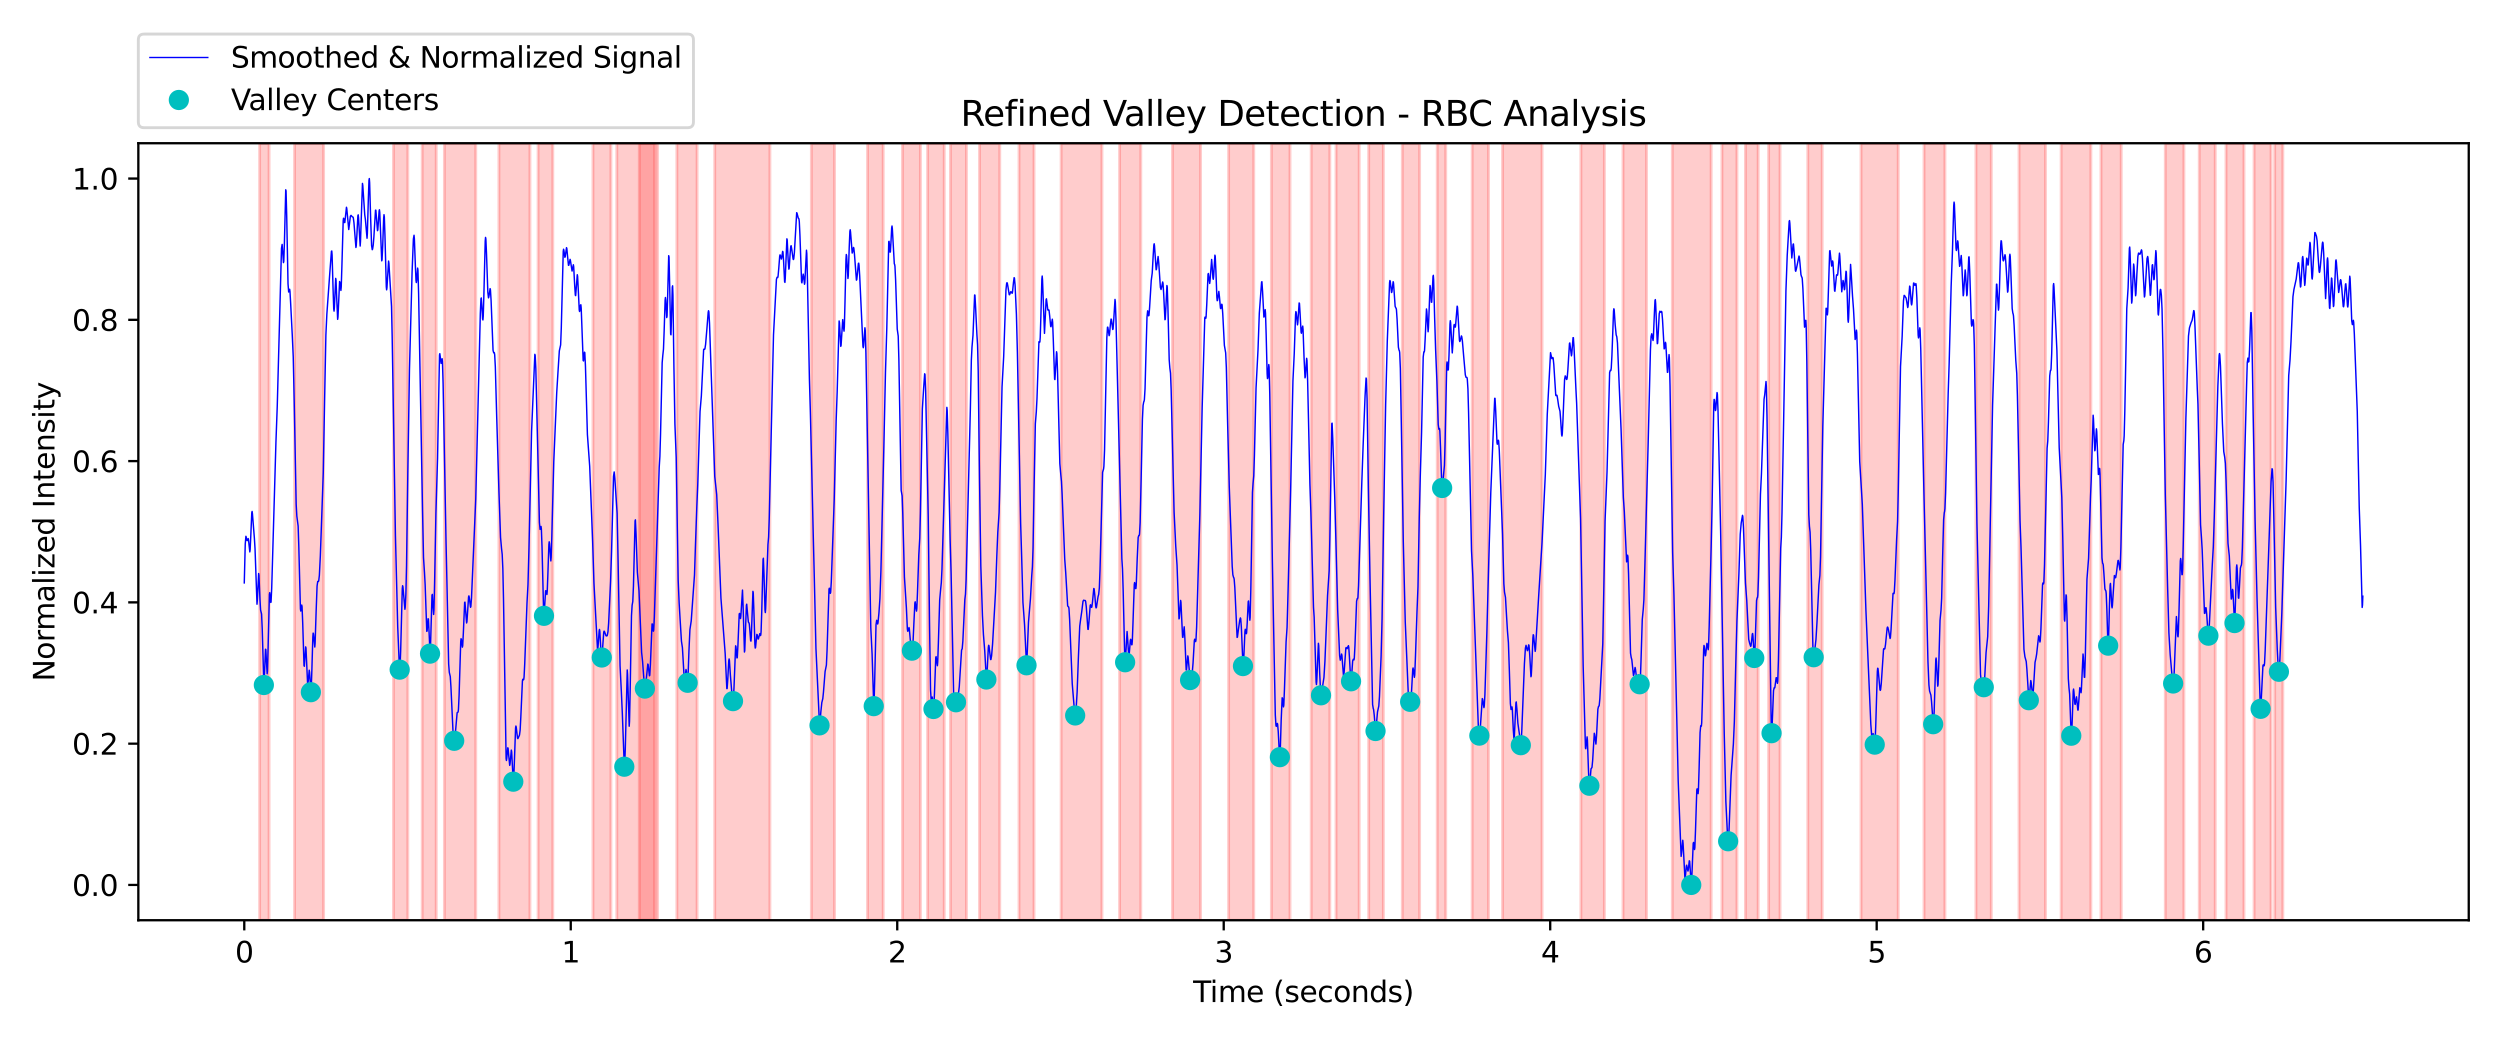 <?xml version="1.0" encoding="utf-8" standalone="no"?>
<!DOCTYPE svg PUBLIC "-//W3C//DTD SVG 1.1//EN"
  "http://www.w3.org/Graphics/SVG/1.1/DTD/svg11.dtd">
<svg xmlns:xlink="http://www.w3.org/1999/xlink" width="864pt" height="360pt" viewBox="0 0 864 360" xmlns="http://www.w3.org/2000/svg" version="1.1">
 <defs>
  <style type="text/css">*{stroke-linejoin: round; stroke-linecap: butt}</style>
 </defs>
 <g id="figure_1">
  <g id="patch_1">
   <path d="M 0 360 
L 864 360 
L 864 0 
L 0 0 
z
" style="fill: #ffffff"/>
  </g>
  <g id="axes_1">
   <g id="patch_2">
    <path d="M 47.81 318.04 
L 853.2 318.04 
L 853.2 49.504 
L 47.81 49.504 
z
" style="fill: #ffffff"/>
   </g>
   <g id="patch_3">
    <path d="M 89.722 318.04 
L 92.994 318.04 
L 92.994 49.504 
L 89.722 49.504 
z
" clip-path="url(#p357a484344)" style="fill: #ff0000; opacity: 0.2; stroke: #ff0000; stroke-linejoin: miter"/>
   </g>
   <g id="patch_4">
    <path d="M 101.795 318.04 
L 111.837 318.04 
L 111.837 49.504 
L 101.795 49.504 
z
" clip-path="url(#p357a484344)" style="fill: #ff0000; opacity: 0.2; stroke: #ff0000; stroke-linejoin: miter"/>
   </g>
   <g id="patch_5">
    <path d="M 135.983 318.04 
L 140.948 318.04 
L 140.948 49.504 
L 135.983 49.504 
z
" clip-path="url(#p357a484344)" style="fill: #ff0000; opacity: 0.2; stroke: #ff0000; stroke-linejoin: miter"/>
   </g>
   <g id="patch_6">
    <path d="M 145.913 318.04 
L 150.764 318.04 
L 150.764 49.504 
L 145.913 49.504 
z
" clip-path="url(#p357a484344)" style="fill: #ff0000; opacity: 0.2; stroke: #ff0000; stroke-linejoin: miter"/>
   </g>
   <g id="patch_7">
    <path d="M 153.585 318.04 
L 164.417 318.04 
L 164.417 49.504 
L 153.585 49.504 
z
" clip-path="url(#p357a484344)" style="fill: #ff0000; opacity: 0.2; stroke: #ff0000; stroke-linejoin: miter"/>
   </g>
   <g id="patch_8">
    <path d="M 172.428 318.04 
L 183.147 318.04 
L 183.147 49.504 
L 172.428 49.504 
z
" clip-path="url(#p357a484344)" style="fill: #ff0000; opacity: 0.2; stroke: #ff0000; stroke-linejoin: miter"/>
   </g>
   <g id="patch_9">
    <path d="M 185.968 318.04 
L 191.046 318.04 
L 191.046 49.504 
L 185.968 49.504 
z
" clip-path="url(#p357a484344)" style="fill: #ff0000; opacity: 0.2; stroke: #ff0000; stroke-linejoin: miter"/>
   </g>
   <g id="patch_10">
    <path d="M 204.924 318.04 
L 211.13 318.04 
L 211.13 49.504 
L 204.924 49.504 
z
" clip-path="url(#p357a484344)" style="fill: #ff0000; opacity: 0.2; stroke: #ff0000; stroke-linejoin: miter"/>
   </g>
   <g id="patch_11">
    <path d="M 213.161 318.04 
L 227.265 318.04 
L 227.265 49.504 
L 213.161 49.504 
z
" clip-path="url(#p357a484344)" style="fill: #ff0000; opacity: 0.2; stroke: #ff0000; stroke-linejoin: miter"/>
   </g>
   <g id="patch_12">
    <path d="M 220.946 318.04 
L 226.25 318.04 
L 226.25 49.504 
L 220.946 49.504 
z
" clip-path="url(#p357a484344)" style="fill: #ff0000; opacity: 0.2; stroke: #ff0000; stroke-linejoin: miter"/>
   </g>
   <g id="patch_13">
    <path d="M 233.922 318.04 
L 240.918 318.04 
L 240.918 49.504 
L 233.922 49.504 
z
" clip-path="url(#p357a484344)" style="fill: #ff0000; opacity: 0.2; stroke: #ff0000; stroke-linejoin: miter"/>
   </g>
   <g id="patch_14">
    <path d="M 247.011 318.04 
L 266.08 318.04 
L 266.08 49.504 
L 247.011 49.504 
z
" clip-path="url(#p357a484344)" style="fill: #ff0000; opacity: 0.2; stroke: #ff0000; stroke-linejoin: miter"/>
   </g>
   <g id="patch_15">
    <path d="M 280.409 318.04 
L 288.421 318.04 
L 288.421 49.504 
L 280.409 49.504 
z
" clip-path="url(#p357a484344)" style="fill: #ff0000; opacity: 0.2; stroke: #ff0000; stroke-linejoin: miter"/>
   </g>
   <g id="patch_16">
    <path d="M 299.817 318.04 
L 305.233 318.04 
L 305.233 49.504 
L 299.817 49.504 
z
" clip-path="url(#p357a484344)" style="fill: #ff0000; opacity: 0.2; stroke: #ff0000; stroke-linejoin: miter"/>
   </g>
   <g id="patch_17">
    <path d="M 311.89 318.04 
L 318.096 318.04 
L 318.096 49.504 
L 311.89 49.504 
z
" clip-path="url(#p357a484344)" style="fill: #ff0000; opacity: 0.2; stroke: #ff0000; stroke-linejoin: miter"/>
   </g>
   <g id="patch_18">
    <path d="M 320.578 318.04 
L 326.332 318.04 
L 326.332 49.504 
L 320.578 49.504 
z
" clip-path="url(#p357a484344)" style="fill: #ff0000; opacity: 0.2; stroke: #ff0000; stroke-linejoin: miter"/>
   </g>
   <g id="patch_19">
    <path d="M 328.476 318.04 
L 334.005 318.04 
L 334.005 49.504 
L 328.476 49.504 
z
" clip-path="url(#p357a484344)" style="fill: #ff0000; opacity: 0.2; stroke: #ff0000; stroke-linejoin: miter"/>
   </g>
   <g id="patch_20">
    <path d="M 338.518 318.04 
L 345.514 318.04 
L 345.514 49.504 
L 338.518 49.504 
z
" clip-path="url(#p357a484344)" style="fill: #ff0000; opacity: 0.2; stroke: #ff0000; stroke-linejoin: miter"/>
   </g>
   <g id="patch_21">
    <path d="M 352.171 318.04 
L 357.361 318.04 
L 357.361 49.504 
L 352.171 49.504 
z
" clip-path="url(#p357a484344)" style="fill: #ff0000; opacity: 0.2; stroke: #ff0000; stroke-linejoin: miter"/>
   </g>
   <g id="patch_22">
    <path d="M 366.727 318.04 
L 380.831 318.04 
L 380.831 49.504 
L 366.727 49.504 
z
" clip-path="url(#p357a484344)" style="fill: #ff0000; opacity: 0.2; stroke: #ff0000; stroke-linejoin: miter"/>
   </g>
   <g id="patch_23">
    <path d="M 386.924 318.04 
L 394.258 318.04 
L 394.258 49.504 
L 386.924 49.504 
z
" clip-path="url(#p357a484344)" style="fill: #ff0000; opacity: 0.2; stroke: #ff0000; stroke-linejoin: miter"/>
   </g>
   <g id="patch_24">
    <path d="M 405.203 318.04 
L 414.906 318.04 
L 414.906 49.504 
L 405.203 49.504 
z
" clip-path="url(#p357a484344)" style="fill: #ff0000; opacity: 0.2; stroke: #ff0000; stroke-linejoin: miter"/>
   </g>
   <g id="patch_25">
    <path d="M 424.61 318.04 
L 433.298 318.04 
L 433.298 49.504 
L 424.61 49.504 
z
" clip-path="url(#p357a484344)" style="fill: #ff0000; opacity: 0.2; stroke: #ff0000; stroke-linejoin: miter"/>
   </g>
   <g id="patch_26">
    <path d="M 439.391 318.04 
L 445.822 318.04 
L 445.822 49.504 
L 439.391 49.504 
z
" clip-path="url(#p357a484344)" style="fill: #ff0000; opacity: 0.2; stroke: #ff0000; stroke-linejoin: miter"/>
   </g>
   <g id="patch_27">
    <path d="M 453.157 318.04 
L 459.588 318.04 
L 459.588 49.504 
L 453.157 49.504 
z
" clip-path="url(#p357a484344)" style="fill: #ff0000; opacity: 0.2; stroke: #ff0000; stroke-linejoin: miter"/>
   </g>
   <g id="patch_28">
    <path d="M 461.732 318.04 
L 469.743 318.04 
L 469.743 49.504 
L 461.732 49.504 
z
" clip-path="url(#p357a484344)" style="fill: #ff0000; opacity: 0.2; stroke: #ff0000; stroke-linejoin: miter"/>
   </g>
   <g id="patch_29">
    <path d="M 473.015 318.04 
L 478.093 318.04 
L 478.093 49.504 
L 473.015 49.504 
z
" clip-path="url(#p357a484344)" style="fill: #ff0000; opacity: 0.2; stroke: #ff0000; stroke-linejoin: miter"/>
   </g>
   <g id="patch_30">
    <path d="M 484.637 318.04 
L 490.617 318.04 
L 490.617 49.504 
L 484.637 49.504 
z
" clip-path="url(#p357a484344)" style="fill: #ff0000; opacity: 0.2; stroke: #ff0000; stroke-linejoin: miter"/>
   </g>
   <g id="patch_31">
    <path d="M 496.71 318.04 
L 499.644 318.04 
L 499.644 49.504 
L 496.71 49.504 
z
" clip-path="url(#p357a484344)" style="fill: #ff0000; opacity: 0.2; stroke: #ff0000; stroke-linejoin: miter"/>
   </g>
   <g id="patch_32">
    <path d="M 508.783 318.04 
L 514.425 318.04 
L 514.425 49.504 
L 508.783 49.504 
z
" clip-path="url(#p357a484344)" style="fill: #ff0000; opacity: 0.2; stroke: #ff0000; stroke-linejoin: miter"/>
   </g>
   <g id="patch_33">
    <path d="M 519.277 318.04 
L 532.929 318.04 
L 532.929 49.504 
L 519.277 49.504 
z
" clip-path="url(#p357a484344)" style="fill: #ff0000; opacity: 0.2; stroke: #ff0000; stroke-linejoin: miter"/>
   </g>
   <g id="patch_34">
    <path d="M 546.357 318.04 
L 554.481 318.04 
L 554.481 49.504 
L 546.357 49.504 
z
" clip-path="url(#p357a484344)" style="fill: #ff0000; opacity: 0.2; stroke: #ff0000; stroke-linejoin: miter"/>
   </g>
   <g id="patch_35">
    <path d="M 560.912 318.04 
L 569.036 318.04 
L 569.036 49.504 
L 560.912 49.504 
z
" clip-path="url(#p357a484344)" style="fill: #ff0000; opacity: 0.2; stroke: #ff0000; stroke-linejoin: miter"/>
   </g>
   <g id="patch_36">
    <path d="M 577.95 318.04 
L 591.377 318.04 
L 591.377 49.504 
L 577.95 49.504 
z
" clip-path="url(#p357a484344)" style="fill: #ff0000; opacity: 0.2; stroke: #ff0000; stroke-linejoin: miter"/>
   </g>
   <g id="patch_37">
    <path d="M 595.1 318.04 
L 600.291 318.04 
L 600.291 49.504 
L 595.1 49.504 
z
" clip-path="url(#p357a484344)" style="fill: #ff0000; opacity: 0.2; stroke: #ff0000; stroke-linejoin: miter"/>
   </g>
   <g id="patch_38">
    <path d="M 603.224 318.04 
L 607.625 318.04 
L 607.625 49.504 
L 603.224 49.504 
z
" clip-path="url(#p357a484344)" style="fill: #ff0000; opacity: 0.2; stroke: #ff0000; stroke-linejoin: miter"/>
   </g>
   <g id="patch_39">
    <path d="M 611.235 318.04 
L 615.185 318.04 
L 615.185 49.504 
L 611.235 49.504 
z
" clip-path="url(#p357a484344)" style="fill: #ff0000; opacity: 0.2; stroke: #ff0000; stroke-linejoin: miter"/>
   </g>
   <g id="patch_40">
    <path d="M 624.775 318.04 
L 629.74 318.04 
L 629.74 49.504 
L 624.775 49.504 
z
" clip-path="url(#p357a484344)" style="fill: #ff0000; opacity: 0.2; stroke: #ff0000; stroke-linejoin: miter"/>
   </g>
   <g id="patch_41">
    <path d="M 643.167 318.04 
L 656.03 318.04 
L 656.03 49.504 
L 643.167 49.504 
z
" clip-path="url(#p357a484344)" style="fill: #ff0000; opacity: 0.2; stroke: #ff0000; stroke-linejoin: miter"/>
   </g>
   <g id="patch_42">
    <path d="M 664.944 318.04 
L 672.165 318.04 
L 672.165 49.504 
L 664.944 49.504 
z
" clip-path="url(#p357a484344)" style="fill: #ff0000; opacity: 0.2; stroke: #ff0000; stroke-linejoin: miter"/>
   </g>
   <g id="patch_43">
    <path d="M 682.884 318.04 
L 688.188 318.04 
L 688.188 49.504 
L 682.884 49.504 
z
" clip-path="url(#p357a484344)" style="fill: #ff0000; opacity: 0.2; stroke: #ff0000; stroke-linejoin: miter"/>
   </g>
   <g id="patch_44">
    <path d="M 697.778 318.04 
L 706.918 318.04 
L 706.918 49.504 
L 697.778 49.504 
z
" clip-path="url(#p357a484344)" style="fill: #ff0000; opacity: 0.2; stroke: #ff0000; stroke-linejoin: miter"/>
   </g>
   <g id="patch_45">
    <path d="M 712.334 318.04 
L 722.602 318.04 
L 722.602 49.504 
L 712.334 49.504 
z
" clip-path="url(#p357a484344)" style="fill: #ff0000; opacity: 0.2; stroke: #ff0000; stroke-linejoin: miter"/>
   </g>
   <g id="patch_46">
    <path d="M 726.099 318.04 
L 733.095 318.04 
L 733.095 49.504 
L 726.099 49.504 
z
" clip-path="url(#p357a484344)" style="fill: #ff0000; opacity: 0.2; stroke: #ff0000; stroke-linejoin: miter"/>
   </g>
   <g id="patch_47">
    <path d="M 748.327 318.04 
L 754.759 318.04 
L 754.759 49.504 
L 748.327 49.504 
z
" clip-path="url(#p357a484344)" style="fill: #ff0000; opacity: 0.2; stroke: #ff0000; stroke-linejoin: miter"/>
   </g>
   <g id="patch_48">
    <path d="M 760.062 318.04 
L 765.591 318.04 
L 765.591 49.504 
L 760.062 49.504 
z
" clip-path="url(#p357a484344)" style="fill: #ff0000; opacity: 0.2; stroke: #ff0000; stroke-linejoin: miter"/>
   </g>
   <g id="patch_49">
    <path d="M 769.314 318.04 
L 775.52 318.04 
L 775.52 49.504 
L 769.314 49.504 
z
" clip-path="url(#p357a484344)" style="fill: #ff0000; opacity: 0.2; stroke: #ff0000; stroke-linejoin: miter"/>
   </g>
   <g id="patch_50">
    <path d="M 779.018 318.04 
L 784.885 318.04 
L 784.885 49.504 
L 779.018 49.504 
z
" clip-path="url(#p357a484344)" style="fill: #ff0000; opacity: 0.2; stroke: #ff0000; stroke-linejoin: miter"/>
   </g>
   <g id="patch_51">
    <path d="M 786.126 318.04 
L 788.947 318.04 
L 788.947 49.504 
L 786.126 49.504 
z
" clip-path="url(#p357a484344)" style="fill: #ff0000; opacity: 0.2; stroke: #ff0000; stroke-linejoin: miter"/>
   </g>
   <g id="matplotlib.axis_1">
    <g id="xtick_1">
     <g id="line2d_1">
      <defs>
       <path id="ma58a0ae96d" d="M 0 0 
L 0 3.5 
" style="stroke: #000000; stroke-width: 0.8"/>
      </defs>
      <g>
       <use xlink:href="#ma58a0ae96d" x="84.419" y="318.04" style="stroke: #000000; stroke-width: 0.8"/>
      </g>
     </g>
     <g id="text_1">
      <!-- 0 -->
      <g transform="translate(81.237 332.638) scale(0.1 -0.1)">
       <defs>
        <path id="DejaVuSans-30" d="M 2034 4250 
Q 1547 4250 1301 3770 
Q 1056 3291 1056 2328 
Q 1056 1369 1301 889 
Q 1547 409 2034 409 
Q 2525 409 2770 889 
Q 3016 1369 3016 2328 
Q 3016 3291 2770 3770 
Q 2525 4250 2034 4250 
z
M 2034 4750 
Q 2819 4750 3233 4129 
Q 3647 3509 3647 2328 
Q 3647 1150 3233 529 
Q 2819 -91 2034 -91 
Q 1250 -91 836 529 
Q 422 1150 422 2328 
Q 422 3509 836 4129 
Q 1250 4750 2034 4750 
z
" transform="scale(0.016)"/>
       </defs>
       <use xlink:href="#DejaVuSans-30"/>
      </g>
     </g>
    </g>
    <g id="xtick_2">
     <g id="line2d_2">
      <g>
       <use xlink:href="#ma58a0ae96d" x="197.252" y="318.04" style="stroke: #000000; stroke-width: 0.8"/>
      </g>
     </g>
     <g id="text_2">
      <!-- 1 -->
      <g transform="translate(194.07 332.638) scale(0.1 -0.1)">
       <defs>
        <path id="DejaVuSans-31" d="M 794 531 
L 1825 531 
L 1825 4091 
L 703 3866 
L 703 4441 
L 1819 4666 
L 2450 4666 
L 2450 531 
L 3481 531 
L 3481 0 
L 794 0 
L 794 531 
z
" transform="scale(0.016)"/>
       </defs>
       <use xlink:href="#DejaVuSans-31"/>
      </g>
     </g>
    </g>
    <g id="xtick_3">
     <g id="line2d_3">
      <g>
       <use xlink:href="#ma58a0ae96d" x="310.084" y="318.04" style="stroke: #000000; stroke-width: 0.8"/>
      </g>
     </g>
     <g id="text_3">
      <!-- 2 -->
      <g transform="translate(306.903 332.638) scale(0.1 -0.1)">
       <defs>
        <path id="DejaVuSans-32" d="M 1228 531 
L 3431 531 
L 3431 0 
L 469 0 
L 469 531 
Q 828 903 1448 1529 
Q 2069 2156 2228 2338 
Q 2531 2678 2651 2914 
Q 2772 3150 2772 3378 
Q 2772 3750 2511 3984 
Q 2250 4219 1831 4219 
Q 1534 4219 1204 4116 
Q 875 4013 500 3803 
L 500 4441 
Q 881 4594 1212 4672 
Q 1544 4750 1819 4750 
Q 2544 4750 2975 4387 
Q 3406 4025 3406 3419 
Q 3406 3131 3298 2873 
Q 3191 2616 2906 2266 
Q 2828 2175 2409 1742 
Q 1991 1309 1228 531 
z
" transform="scale(0.016)"/>
       </defs>
       <use xlink:href="#DejaVuSans-32"/>
      </g>
     </g>
    </g>
    <g id="xtick_4">
     <g id="line2d_4">
      <g>
       <use xlink:href="#ma58a0ae96d" x="422.917" y="318.04" style="stroke: #000000; stroke-width: 0.8"/>
      </g>
     </g>
     <g id="text_4">
      <!-- 3 -->
      <g transform="translate(419.736 332.638) scale(0.1 -0.1)">
       <defs>
        <path id="DejaVuSans-33" d="M 2597 2516 
Q 3050 2419 3304 2112 
Q 3559 1806 3559 1356 
Q 3559 666 3084 287 
Q 2609 -91 1734 -91 
Q 1441 -91 1130 -33 
Q 819 25 488 141 
L 488 750 
Q 750 597 1062 519 
Q 1375 441 1716 441 
Q 2309 441 2620 675 
Q 2931 909 2931 1356 
Q 2931 1769 2642 2001 
Q 2353 2234 1838 2234 
L 1294 2234 
L 1294 2753 
L 1863 2753 
Q 2328 2753 2575 2939 
Q 2822 3125 2822 3475 
Q 2822 3834 2567 4026 
Q 2313 4219 1838 4219 
Q 1578 4219 1281 4162 
Q 984 4106 628 3988 
L 628 4550 
Q 988 4650 1302 4700 
Q 1616 4750 1894 4750 
Q 2613 4750 3031 4423 
Q 3450 4097 3450 3541 
Q 3450 3153 3228 2886 
Q 3006 2619 2597 2516 
z
" transform="scale(0.016)"/>
       </defs>
       <use xlink:href="#DejaVuSans-33"/>
      </g>
     </g>
    </g>
    <g id="xtick_5">
     <g id="line2d_5">
      <g>
       <use xlink:href="#ma58a0ae96d" x="535.75" y="318.04" style="stroke: #000000; stroke-width: 0.8"/>
      </g>
     </g>
     <g id="text_5">
      <!-- 4 -->
      <g transform="translate(532.569 332.638) scale(0.1 -0.1)">
       <defs>
        <path id="DejaVuSans-34" d="M 2419 4116 
L 825 1625 
L 2419 1625 
L 2419 4116 
z
M 2253 4666 
L 3047 4666 
L 3047 1625 
L 3713 1625 
L 3713 1100 
L 3047 1100 
L 3047 0 
L 2419 0 
L 2419 1100 
L 313 1100 
L 313 1709 
L 2253 4666 
z
" transform="scale(0.016)"/>
       </defs>
       <use xlink:href="#DejaVuSans-34"/>
      </g>
     </g>
    </g>
    <g id="xtick_6">
     <g id="line2d_6">
      <g>
       <use xlink:href="#ma58a0ae96d" x="648.583" y="318.04" style="stroke: #000000; stroke-width: 0.8"/>
      </g>
     </g>
     <g id="text_6">
      <!-- 5 -->
      <g transform="translate(645.402 332.638) scale(0.1 -0.1)">
       <defs>
        <path id="DejaVuSans-35" d="M 691 4666 
L 3169 4666 
L 3169 4134 
L 1269 4134 
L 1269 2991 
Q 1406 3038 1543 3061 
Q 1681 3084 1819 3084 
Q 2600 3084 3056 2656 
Q 3513 2228 3513 1497 
Q 3513 744 3044 326 
Q 2575 -91 1722 -91 
Q 1428 -91 1123 -41 
Q 819 9 494 109 
L 494 744 
Q 775 591 1075 516 
Q 1375 441 1709 441 
Q 2250 441 2565 725 
Q 2881 1009 2881 1497 
Q 2881 1984 2565 2268 
Q 2250 2553 1709 2553 
Q 1456 2553 1204 2497 
Q 953 2441 691 2322 
L 691 4666 
z
" transform="scale(0.016)"/>
       </defs>
       <use xlink:href="#DejaVuSans-35"/>
      </g>
     </g>
    </g>
    <g id="xtick_7">
     <g id="line2d_7">
      <g>
       <use xlink:href="#ma58a0ae96d" x="761.416" y="318.04" style="stroke: #000000; stroke-width: 0.8"/>
      </g>
     </g>
     <g id="text_7">
      <!-- 6 -->
      <g transform="translate(758.235 332.638) scale(0.1 -0.1)">
       <defs>
        <path id="DejaVuSans-36" d="M 2113 2584 
Q 1688 2584 1439 2293 
Q 1191 2003 1191 1497 
Q 1191 994 1439 701 
Q 1688 409 2113 409 
Q 2538 409 2786 701 
Q 3034 994 3034 1497 
Q 3034 2003 2786 2293 
Q 2538 2584 2113 2584 
z
M 3366 4563 
L 3366 3988 
Q 3128 4100 2886 4159 
Q 2644 4219 2406 4219 
Q 1781 4219 1451 3797 
Q 1122 3375 1075 2522 
Q 1259 2794 1537 2939 
Q 1816 3084 2150 3084 
Q 2853 3084 3261 2657 
Q 3669 2231 3669 1497 
Q 3669 778 3244 343 
Q 2819 -91 2113 -91 
Q 1303 -91 875 529 
Q 447 1150 447 2328 
Q 447 3434 972 4092 
Q 1497 4750 2381 4750 
Q 2619 4750 2861 4703 
Q 3103 4656 3366 4563 
z
" transform="scale(0.016)"/>
       </defs>
       <use xlink:href="#DejaVuSans-36"/>
      </g>
     </g>
    </g>
    <g id="text_8">
     <!-- Time (seconds) -->
     <g transform="translate(412.343 346.317) scale(0.1 -0.1)">
      <defs>
       <path id="DejaVuSans-54" d="M -19 4666 
L 3928 4666 
L 3928 4134 
L 2272 4134 
L 2272 0 
L 1638 0 
L 1638 4134 
L -19 4134 
L -19 4666 
z
" transform="scale(0.016)"/>
       <path id="DejaVuSans-69" d="M 603 3500 
L 1178 3500 
L 1178 0 
L 603 0 
L 603 3500 
z
M 603 4863 
L 1178 4863 
L 1178 4134 
L 603 4134 
L 603 4863 
z
" transform="scale(0.016)"/>
       <path id="DejaVuSans-6d" d="M 3328 2828 
Q 3544 3216 3844 3400 
Q 4144 3584 4550 3584 
Q 5097 3584 5394 3201 
Q 5691 2819 5691 2113 
L 5691 0 
L 5113 0 
L 5113 2094 
Q 5113 2597 4934 2840 
Q 4756 3084 4391 3084 
Q 3944 3084 3684 2787 
Q 3425 2491 3425 1978 
L 3425 0 
L 2847 0 
L 2847 2094 
Q 2847 2600 2669 2842 
Q 2491 3084 2119 3084 
Q 1678 3084 1418 2786 
Q 1159 2488 1159 1978 
L 1159 0 
L 581 0 
L 581 3500 
L 1159 3500 
L 1159 2956 
Q 1356 3278 1631 3431 
Q 1906 3584 2284 3584 
Q 2666 3584 2933 3390 
Q 3200 3197 3328 2828 
z
" transform="scale(0.016)"/>
       <path id="DejaVuSans-65" d="M 3597 1894 
L 3597 1613 
L 953 1613 
Q 991 1019 1311 708 
Q 1631 397 2203 397 
Q 2534 397 2845 478 
Q 3156 559 3463 722 
L 3463 178 
Q 3153 47 2828 -22 
Q 2503 -91 2169 -91 
Q 1331 -91 842 396 
Q 353 884 353 1716 
Q 353 2575 817 3079 
Q 1281 3584 2069 3584 
Q 2775 3584 3186 3129 
Q 3597 2675 3597 1894 
z
M 3022 2063 
Q 3016 2534 2758 2815 
Q 2500 3097 2075 3097 
Q 1594 3097 1305 2825 
Q 1016 2553 972 2059 
L 3022 2063 
z
" transform="scale(0.016)"/>
       <path id="DejaVuSans-20" transform="scale(0.016)"/>
       <path id="DejaVuSans-28" d="M 1984 4856 
Q 1566 4138 1362 3434 
Q 1159 2731 1159 2009 
Q 1159 1288 1364 580 
Q 1569 -128 1984 -844 
L 1484 -844 
Q 1016 -109 783 600 
Q 550 1309 550 2009 
Q 550 2706 781 3412 
Q 1013 4119 1484 4856 
L 1984 4856 
z
" transform="scale(0.016)"/>
       <path id="DejaVuSans-73" d="M 2834 3397 
L 2834 2853 
Q 2591 2978 2328 3040 
Q 2066 3103 1784 3103 
Q 1356 3103 1142 2972 
Q 928 2841 928 2578 
Q 928 2378 1081 2264 
Q 1234 2150 1697 2047 
L 1894 2003 
Q 2506 1872 2764 1633 
Q 3022 1394 3022 966 
Q 3022 478 2636 193 
Q 2250 -91 1575 -91 
Q 1294 -91 989 -36 
Q 684 19 347 128 
L 347 722 
Q 666 556 975 473 
Q 1284 391 1588 391 
Q 1994 391 2212 530 
Q 2431 669 2431 922 
Q 2431 1156 2273 1281 
Q 2116 1406 1581 1522 
L 1381 1569 
Q 847 1681 609 1914 
Q 372 2147 372 2553 
Q 372 3047 722 3315 
Q 1072 3584 1716 3584 
Q 2034 3584 2315 3537 
Q 2597 3491 2834 3397 
z
" transform="scale(0.016)"/>
       <path id="DejaVuSans-63" d="M 3122 3366 
L 3122 2828 
Q 2878 2963 2633 3030 
Q 2388 3097 2138 3097 
Q 1578 3097 1268 2742 
Q 959 2388 959 1747 
Q 959 1106 1268 751 
Q 1578 397 2138 397 
Q 2388 397 2633 464 
Q 2878 531 3122 666 
L 3122 134 
Q 2881 22 2623 -34 
Q 2366 -91 2075 -91 
Q 1284 -91 818 406 
Q 353 903 353 1747 
Q 353 2603 823 3093 
Q 1294 3584 2113 3584 
Q 2378 3584 2631 3529 
Q 2884 3475 3122 3366 
z
" transform="scale(0.016)"/>
       <path id="DejaVuSans-6f" d="M 1959 3097 
Q 1497 3097 1228 2736 
Q 959 2375 959 1747 
Q 959 1119 1226 758 
Q 1494 397 1959 397 
Q 2419 397 2687 759 
Q 2956 1122 2956 1747 
Q 2956 2369 2687 2733 
Q 2419 3097 1959 3097 
z
M 1959 3584 
Q 2709 3584 3137 3096 
Q 3566 2609 3566 1747 
Q 3566 888 3137 398 
Q 2709 -91 1959 -91 
Q 1206 -91 779 398 
Q 353 888 353 1747 
Q 353 2609 779 3096 
Q 1206 3584 1959 3584 
z
" transform="scale(0.016)"/>
       <path id="DejaVuSans-6e" d="M 3513 2113 
L 3513 0 
L 2938 0 
L 2938 2094 
Q 2938 2591 2744 2837 
Q 2550 3084 2163 3084 
Q 1697 3084 1428 2787 
Q 1159 2491 1159 1978 
L 1159 0 
L 581 0 
L 581 3500 
L 1159 3500 
L 1159 2956 
Q 1366 3272 1645 3428 
Q 1925 3584 2291 3584 
Q 2894 3584 3203 3211 
Q 3513 2838 3513 2113 
z
" transform="scale(0.016)"/>
       <path id="DejaVuSans-64" d="M 2906 2969 
L 2906 4863 
L 3481 4863 
L 3481 0 
L 2906 0 
L 2906 525 
Q 2725 213 2448 61 
Q 2172 -91 1784 -91 
Q 1150 -91 751 415 
Q 353 922 353 1747 
Q 353 2572 751 3078 
Q 1150 3584 1784 3584 
Q 2172 3584 2448 3432 
Q 2725 3281 2906 2969 
z
M 947 1747 
Q 947 1113 1208 752 
Q 1469 391 1925 391 
Q 2381 391 2643 752 
Q 2906 1113 2906 1747 
Q 2906 2381 2643 2742 
Q 2381 3103 1925 3103 
Q 1469 3103 1208 2742 
Q 947 2381 947 1747 
z
" transform="scale(0.016)"/>
       <path id="DejaVuSans-29" d="M 513 4856 
L 1013 4856 
Q 1481 4119 1714 3412 
Q 1947 2706 1947 2009 
Q 1947 1309 1714 600 
Q 1481 -109 1013 -844 
L 513 -844 
Q 928 -128 1133 580 
Q 1338 1288 1338 2009 
Q 1338 2731 1133 3434 
Q 928 4138 513 4856 
z
" transform="scale(0.016)"/>
      </defs>
      <use xlink:href="#DejaVuSans-54"/>
      <use xlink:href="#DejaVuSans-69" transform="translate(57.959 0)"/>
      <use xlink:href="#DejaVuSans-6d" transform="translate(85.742 0)"/>
      <use xlink:href="#DejaVuSans-65" transform="translate(183.154 0)"/>
      <use xlink:href="#DejaVuSans-20" transform="translate(244.678 0)"/>
      <use xlink:href="#DejaVuSans-28" transform="translate(276.465 0)"/>
      <use xlink:href="#DejaVuSans-73" transform="translate(315.479 0)"/>
      <use xlink:href="#DejaVuSans-65" transform="translate(367.578 0)"/>
      <use xlink:href="#DejaVuSans-63" transform="translate(429.102 0)"/>
      <use xlink:href="#DejaVuSans-6f" transform="translate(484.082 0)"/>
      <use xlink:href="#DejaVuSans-6e" transform="translate(545.264 0)"/>
      <use xlink:href="#DejaVuSans-64" transform="translate(608.643 0)"/>
      <use xlink:href="#DejaVuSans-73" transform="translate(672.119 0)"/>
      <use xlink:href="#DejaVuSans-29" transform="translate(724.219 0)"/>
     </g>
    </g>
   </g>
   <g id="matplotlib.axis_2">
    <g id="ytick_1">
     <g id="line2d_8">
      <defs>
       <path id="m3bb1f5443d" d="M 0 0 
L -3.5 0 
" style="stroke: #000000; stroke-width: 0.8"/>
      </defs>
      <g>
       <use xlink:href="#m3bb1f5443d" x="47.81" y="305.834" style="stroke: #000000; stroke-width: 0.8"/>
      </g>
     </g>
     <g id="text_9">
      <!-- 0.0 -->
      <g transform="translate(24.907 309.633) scale(0.1 -0.1)">
       <defs>
        <path id="DejaVuSans-2e" d="M 684 794 
L 1344 794 
L 1344 0 
L 684 0 
L 684 794 
z
" transform="scale(0.016)"/>
       </defs>
       <use xlink:href="#DejaVuSans-30"/>
       <use xlink:href="#DejaVuSans-2e" transform="translate(63.623 0)"/>
       <use xlink:href="#DejaVuSans-30" transform="translate(95.41 0)"/>
      </g>
     </g>
    </g>
    <g id="ytick_2">
     <g id="line2d_9">
      <g>
       <use xlink:href="#m3bb1f5443d" x="47.81" y="257.009" style="stroke: #000000; stroke-width: 0.8"/>
      </g>
     </g>
     <g id="text_10">
      <!-- 0.2 -->
      <g transform="translate(24.907 260.808) scale(0.1 -0.1)">
       <use xlink:href="#DejaVuSans-30"/>
       <use xlink:href="#DejaVuSans-2e" transform="translate(63.623 0)"/>
       <use xlink:href="#DejaVuSans-32" transform="translate(95.41 0)"/>
      </g>
     </g>
    </g>
    <g id="ytick_3">
     <g id="line2d_10">
      <g>
       <use xlink:href="#m3bb1f5443d" x="47.81" y="208.184" style="stroke: #000000; stroke-width: 0.8"/>
      </g>
     </g>
     <g id="text_11">
      <!-- 0.4 -->
      <g transform="translate(24.907 211.984) scale(0.1 -0.1)">
       <use xlink:href="#DejaVuSans-30"/>
       <use xlink:href="#DejaVuSans-2e" transform="translate(63.623 0)"/>
       <use xlink:href="#DejaVuSans-34" transform="translate(95.41 0)"/>
      </g>
     </g>
    </g>
    <g id="ytick_4">
     <g id="line2d_11">
      <g>
       <use xlink:href="#m3bb1f5443d" x="47.81" y="159.36" style="stroke: #000000; stroke-width: 0.8"/>
      </g>
     </g>
     <g id="text_12">
      <!-- 0.6 -->
      <g transform="translate(24.907 163.159) scale(0.1 -0.1)">
       <use xlink:href="#DejaVuSans-30"/>
       <use xlink:href="#DejaVuSans-2e" transform="translate(63.623 0)"/>
       <use xlink:href="#DejaVuSans-36" transform="translate(95.41 0)"/>
      </g>
     </g>
    </g>
    <g id="ytick_5">
     <g id="line2d_12">
      <g>
       <use xlink:href="#m3bb1f5443d" x="47.81" y="110.535" style="stroke: #000000; stroke-width: 0.8"/>
      </g>
     </g>
     <g id="text_13">
      <!-- 0.8 -->
      <g transform="translate(24.907 114.334) scale(0.1 -0.1)">
       <defs>
        <path id="DejaVuSans-38" d="M 2034 2216 
Q 1584 2216 1326 1975 
Q 1069 1734 1069 1313 
Q 1069 891 1326 650 
Q 1584 409 2034 409 
Q 2484 409 2743 651 
Q 3003 894 3003 1313 
Q 3003 1734 2745 1975 
Q 2488 2216 2034 2216 
z
M 1403 2484 
Q 997 2584 770 2862 
Q 544 3141 544 3541 
Q 544 4100 942 4425 
Q 1341 4750 2034 4750 
Q 2731 4750 3128 4425 
Q 3525 4100 3525 3541 
Q 3525 3141 3298 2862 
Q 3072 2584 2669 2484 
Q 3125 2378 3379 2068 
Q 3634 1759 3634 1313 
Q 3634 634 3220 271 
Q 2806 -91 2034 -91 
Q 1263 -91 848 271 
Q 434 634 434 1313 
Q 434 1759 690 2068 
Q 947 2378 1403 2484 
z
M 1172 3481 
Q 1172 3119 1398 2916 
Q 1625 2713 2034 2713 
Q 2441 2713 2670 2916 
Q 2900 3119 2900 3481 
Q 2900 3844 2670 4047 
Q 2441 4250 2034 4250 
Q 1625 4250 1398 4047 
Q 1172 3844 1172 3481 
z
" transform="scale(0.016)"/>
       </defs>
       <use xlink:href="#DejaVuSans-30"/>
       <use xlink:href="#DejaVuSans-2e" transform="translate(63.623 0)"/>
       <use xlink:href="#DejaVuSans-38" transform="translate(95.41 0)"/>
      </g>
     </g>
    </g>
    <g id="ytick_6">
     <g id="line2d_13">
      <g>
       <use xlink:href="#m3bb1f5443d" x="47.81" y="61.71" style="stroke: #000000; stroke-width: 0.8"/>
      </g>
     </g>
     <g id="text_14">
      <!-- 1.0 -->
      <g transform="translate(24.907 65.509) scale(0.1 -0.1)">
       <use xlink:href="#DejaVuSans-31"/>
       <use xlink:href="#DejaVuSans-2e" transform="translate(63.623 0)"/>
       <use xlink:href="#DejaVuSans-30" transform="translate(95.41 0)"/>
      </g>
     </g>
    </g>
    <g id="text_15">
     <!-- Normalized Intensity -->
     <g transform="translate(18.827 235.479) rotate(-90) scale(0.1 -0.1)">
      <defs>
       <path id="DejaVuSans-4e" d="M 628 4666 
L 1478 4666 
L 3547 763 
L 3547 4666 
L 4159 4666 
L 4159 0 
L 3309 0 
L 1241 3903 
L 1241 0 
L 628 0 
L 628 4666 
z
" transform="scale(0.016)"/>
       <path id="DejaVuSans-72" d="M 2631 2963 
Q 2534 3019 2420 3045 
Q 2306 3072 2169 3072 
Q 1681 3072 1420 2755 
Q 1159 2438 1159 1844 
L 1159 0 
L 581 0 
L 581 3500 
L 1159 3500 
L 1159 2956 
Q 1341 3275 1631 3429 
Q 1922 3584 2338 3584 
Q 2397 3584 2469 3576 
Q 2541 3569 2628 3553 
L 2631 2963 
z
" transform="scale(0.016)"/>
       <path id="DejaVuSans-61" d="M 2194 1759 
Q 1497 1759 1228 1600 
Q 959 1441 959 1056 
Q 959 750 1161 570 
Q 1363 391 1709 391 
Q 2188 391 2477 730 
Q 2766 1069 2766 1631 
L 2766 1759 
L 2194 1759 
z
M 3341 1997 
L 3341 0 
L 2766 0 
L 2766 531 
Q 2569 213 2275 61 
Q 1981 -91 1556 -91 
Q 1019 -91 701 211 
Q 384 513 384 1019 
Q 384 1609 779 1909 
Q 1175 2209 1959 2209 
L 2766 2209 
L 2766 2266 
Q 2766 2663 2505 2880 
Q 2244 3097 1772 3097 
Q 1472 3097 1187 3025 
Q 903 2953 641 2809 
L 641 3341 
Q 956 3463 1253 3523 
Q 1550 3584 1831 3584 
Q 2591 3584 2966 3190 
Q 3341 2797 3341 1997 
z
" transform="scale(0.016)"/>
       <path id="DejaVuSans-6c" d="M 603 4863 
L 1178 4863 
L 1178 0 
L 603 0 
L 603 4863 
z
" transform="scale(0.016)"/>
       <path id="DejaVuSans-7a" d="M 353 3500 
L 3084 3500 
L 3084 2975 
L 922 459 
L 3084 459 
L 3084 0 
L 275 0 
L 275 525 
L 2438 3041 
L 353 3041 
L 353 3500 
z
" transform="scale(0.016)"/>
       <path id="DejaVuSans-49" d="M 628 4666 
L 1259 4666 
L 1259 0 
L 628 0 
L 628 4666 
z
" transform="scale(0.016)"/>
       <path id="DejaVuSans-74" d="M 1172 4494 
L 1172 3500 
L 2356 3500 
L 2356 3053 
L 1172 3053 
L 1172 1153 
Q 1172 725 1289 603 
Q 1406 481 1766 481 
L 2356 481 
L 2356 0 
L 1766 0 
Q 1100 0 847 248 
Q 594 497 594 1153 
L 594 3053 
L 172 3053 
L 172 3500 
L 594 3500 
L 594 4494 
L 1172 4494 
z
" transform="scale(0.016)"/>
       <path id="DejaVuSans-79" d="M 2059 -325 
Q 1816 -950 1584 -1140 
Q 1353 -1331 966 -1331 
L 506 -1331 
L 506 -850 
L 844 -850 
Q 1081 -850 1212 -737 
Q 1344 -625 1503 -206 
L 1606 56 
L 191 3500 
L 800 3500 
L 1894 763 
L 2988 3500 
L 3597 3500 
L 2059 -325 
z
" transform="scale(0.016)"/>
      </defs>
      <use xlink:href="#DejaVuSans-4e"/>
      <use xlink:href="#DejaVuSans-6f" transform="translate(74.805 0)"/>
      <use xlink:href="#DejaVuSans-72" transform="translate(135.986 0)"/>
      <use xlink:href="#DejaVuSans-6d" transform="translate(175.35 0)"/>
      <use xlink:href="#DejaVuSans-61" transform="translate(272.762 0)"/>
      <use xlink:href="#DejaVuSans-6c" transform="translate(334.041 0)"/>
      <use xlink:href="#DejaVuSans-69" transform="translate(361.824 0)"/>
      <use xlink:href="#DejaVuSans-7a" transform="translate(389.607 0)"/>
      <use xlink:href="#DejaVuSans-65" transform="translate(442.098 0)"/>
      <use xlink:href="#DejaVuSans-64" transform="translate(503.621 0)"/>
      <use xlink:href="#DejaVuSans-20" transform="translate(567.098 0)"/>
      <use xlink:href="#DejaVuSans-49" transform="translate(598.885 0)"/>
      <use xlink:href="#DejaVuSans-6e" transform="translate(628.377 0)"/>
      <use xlink:href="#DejaVuSans-74" transform="translate(691.756 0)"/>
      <use xlink:href="#DejaVuSans-65" transform="translate(730.965 0)"/>
      <use xlink:href="#DejaVuSans-6e" transform="translate(792.488 0)"/>
      <use xlink:href="#DejaVuSans-73" transform="translate(855.867 0)"/>
      <use xlink:href="#DejaVuSans-69" transform="translate(907.967 0)"/>
      <use xlink:href="#DejaVuSans-74" transform="translate(935.75 0)"/>
      <use xlink:href="#DejaVuSans-79" transform="translate(974.959 0)"/>
     </g>
    </g>
   </g>
   <g id="line2d_14">
    <path d="M 84.419 201.454 
L 84.757 188.022 
L 84.983 185.341 
L 85.096 185.641 
L 85.321 186.767 
L 85.434 186.831 
L 85.773 186.129 
L 85.885 186.658 
L 86.337 190.739 
L 86.45 189.978 
L 86.675 185.076 
L 87.014 177.22 
L 87.127 176.753 
L 87.239 177.558 
L 87.916 186.034 
L 88.142 189.728 
L 88.819 208.812 
L 88.932 207.503 
L 89.383 198.217 
L 89.496 198.804 
L 89.835 206.997 
L 90.06 210.837 
L 90.399 212.203 
L 90.624 217.346 
L 91.189 236.737 
L 91.301 235.709 
L 91.753 224.37 
L 91.866 224.462 
L 92.317 232.868 
L 92.43 232.019 
L 92.655 223.844 
L 93.107 205.38 
L 93.22 204.831 
L 93.558 208.198 
L 93.671 208.106 
L 93.897 203.399 
L 95.363 152.827 
L 95.815 140.464 
L 97.282 85.849 
L 97.507 84.474 
L 97.733 87.583 
L 97.959 90.757 
L 98.071 90.349 
L 98.297 83.675 
L 98.748 65.592 
L 98.861 65.988 
L 99.087 74.697 
L 99.538 98.094 
L 99.764 100.917 
L 100.102 99.972 
L 100.215 100.73 
L 100.441 104.711 
L 101.005 115.814 
L 101.344 123.394 
L 101.682 139.026 
L 102.359 174.259 
L 102.585 178.365 
L 103.036 181.825 
L 103.262 188.726 
L 103.826 210.443 
L 103.939 211.177 
L 104.164 209.704 
L 104.277 209.105 
L 104.39 209.648 
L 104.616 215.301 
L 105.067 230.025 
L 105.18 230.261 
L 105.406 226.762 
L 105.631 223.561 
L 105.744 223.938 
L 105.97 228.855 
L 106.308 236.416 
L 106.421 236.488 
L 106.872 231.626 
L 106.985 232.309 
L 107.437 239.219 
L 107.549 238.379 
L 107.775 231.813 
L 108.114 220.157 
L 108.226 218.807 
L 108.339 219.061 
L 108.791 223.61 
L 108.903 222.279 
L 109.242 211.693 
L 109.58 202.527 
L 109.806 200.938 
L 110.032 200.975 
L 110.145 200.757 
L 110.37 198.845 
L 110.709 192.101 
L 111.724 163.387 
L 112.176 138.579 
L 112.627 115.746 
L 112.965 108.49 
L 113.981 94.298 
L 114.319 89.803 
L 114.545 86.831 
L 114.658 86.747 
L 114.771 88.169 
L 115.109 99.914 
L 115.335 106.739 
L 115.448 107.522 
L 115.561 106.316 
L 116.012 96.211 
L 116.125 96.761 
L 116.35 102.655 
L 116.689 110.358 
L 116.802 109.597 
L 117.366 97.293 
L 117.479 97.672 
L 117.817 100.374 
L 117.93 99.184 
L 118.156 92.071 
L 118.607 76.315 
L 118.72 75.422 
L 118.833 75.629 
L 119.058 76.915 
L 119.171 76.9 
L 119.397 74.791 
L 119.735 71.632 
L 119.848 72.093 
L 120.525 79.319 
L 120.751 77.58 
L 121.089 74.72 
L 121.315 74.435 
L 121.766 74.948 
L 121.992 75.012 
L 122.105 75.307 
L 122.33 77.024 
L 123.007 85.526 
L 123.12 84.947 
L 123.346 81.098 
L 123.684 74.568 
L 123.797 74.25 
L 123.91 75.309 
L 124.474 85.029 
L 124.587 83.367 
L 125.264 63.39 
L 125.377 64.088 
L 126.054 74.248 
L 126.28 75.861 
L 126.844 82.332 
L 126.957 80.777 
L 127.295 68.84 
L 127.521 62.297 
L 127.634 61.71 
L 127.746 63.193 
L 128.085 75.299 
L 128.423 84.854 
L 128.649 86.297 
L 128.762 86.091 
L 128.988 84.686 
L 129.213 81.89 
L 129.777 72.632 
L 129.89 72.649 
L 130.116 75.36 
L 130.454 79.719 
L 130.567 79.489 
L 130.793 76.379 
L 131.019 72.922 
L 131.131 72.492 
L 131.244 73.4 
L 131.47 78.898 
L 131.921 90.139 
L 132.034 89.857 
L 132.26 85.011 
L 132.598 75.31 
L 132.711 74.201 
L 132.824 74.946 
L 133.05 81.726 
L 133.501 99.102 
L 133.614 100.173 
L 133.727 99.489 
L 134.291 90.231 
L 134.404 90.983 
L 135.306 105.897 
L 135.532 116.328 
L 136.66 185.048 
L 137.45 216.651 
L 138.014 230.473 
L 138.127 231.427 
L 138.24 230.908 
L 138.466 225.011 
L 139.03 203.421 
L 139.143 202.423 
L 139.255 202.807 
L 139.932 210.566 
L 140.045 209.857 
L 140.271 205.274 
L 140.497 195.526 
L 140.948 162.755 
L 141.512 127.677 
L 142.415 94.054 
L 142.866 82.583 
L 143.092 81.307 
L 143.205 82.488 
L 143.543 91.629 
L 143.769 96.917 
L 143.882 97.647 
L 143.994 96.979 
L 144.333 92.656 
L 144.446 93.403 
L 144.671 101.559 
L 145.574 151.164 
L 146.025 176.35 
L 146.364 192.684 
L 146.702 197.891 
L 146.928 202.062 
L 147.492 218.193 
L 147.605 218.097 
L 147.944 213.842 
L 148.056 213.899 
L 148.282 218.439 
L 148.621 225.894 
L 148.733 224.955 
L 148.959 217.278 
L 149.298 205.705 
L 149.41 205.421 
L 149.636 209.437 
L 149.862 212.349 
L 149.975 210.85 
L 150.2 201.164 
L 150.652 177.377 
L 151.216 158.453 
L 151.893 122.654 
L 152.006 122.231 
L 152.457 125.593 
L 152.795 123.977 
L 152.908 124.93 
L 153.134 132.596 
L 154.149 187.16 
L 154.488 202.715 
L 155.052 229.466 
L 155.278 232.373 
L 155.616 233.819 
L 155.842 237.384 
L 156.632 254.431 
L 156.857 255.844 
L 156.97 256.016 
L 157.083 255.808 
L 157.309 254.105 
L 157.986 246.31 
L 158.324 246.078 
L 158.437 245.174 
L 158.663 240.273 
L 159.227 221.747 
L 159.34 220.748 
L 159.453 220.971 
L 159.791 223.654 
L 159.904 223.206 
L 160.13 218.801 
L 160.581 208.174 
L 160.694 208.1 
L 160.919 211.072 
L 161.258 215.295 
L 161.371 214.889 
L 161.596 211.512 
L 161.935 206.3 
L 162.048 205.933 
L 162.161 206.342 
L 162.612 209.883 
L 162.725 209.617 
L 162.95 206.629 
L 164.417 172.481 
L 165.997 108.381 
L 166.222 103.234 
L 166.335 102.978 
L 166.561 106.243 
L 166.787 110.205 
L 166.899 110.575 
L 167.012 109.221 
L 167.238 101.55 
L 167.689 83.329 
L 167.802 82.05 
L 167.915 82.589 
L 168.141 87.883 
L 168.592 100.949 
L 168.818 102.937 
L 168.93 102.674 
L 169.382 99.752 
L 169.495 100.203 
L 169.72 103.876 
L 170.397 121.087 
L 170.623 121.926 
L 170.736 121.808 
L 170.849 121.9 
L 170.961 122.604 
L 171.187 126.776 
L 171.638 143.392 
L 172.428 169.852 
L 172.992 185.737 
L 173.331 189.552 
L 173.557 191.595 
L 173.782 196.583 
L 174.008 206.934 
L 174.911 262.142 
L 175.023 262.823 
L 175.136 262.119 
L 175.475 258.45 
L 175.588 258.522 
L 175.813 261.088 
L 176.152 264.511 
L 176.265 264.01 
L 176.716 259.239 
L 176.829 259.835 
L 177.054 264.131 
L 177.393 270.148 
L 177.506 269.651 
L 177.731 264.289 
L 178.183 251.59 
L 178.296 250.92 
L 178.408 251.298 
L 178.86 255.126 
L 178.973 255.268 
L 179.198 254.807 
L 179.537 254.031 
L 179.762 252.304 
L 179.988 247.939 
L 180.552 235.305 
L 180.665 234.764 
L 180.778 234.791 
L 180.891 234.967 
L 181.004 234.824 
L 181.116 233.967 
L 181.342 229.466 
L 182.132 208.348 
L 182.47 202.026 
L 182.809 189.641 
L 183.712 149.124 
L 184.84 122.456 
L 184.953 122.788 
L 185.178 127.378 
L 185.63 146.45 
L 186.42 180.509 
L 186.645 182.956 
L 186.758 182.709 
L 186.984 181.943 
L 187.097 182.78 
L 187.322 189.005 
L 187.886 212.231 
L 187.999 212.829 
L 188.225 209.563 
L 188.563 204.17 
L 188.676 204.158 
L 189.015 205.454 
L 189.128 204.286 
L 189.353 198.259 
L 189.692 188.205 
L 189.805 187.252 
L 189.917 187.857 
L 190.369 193.854 
L 190.482 192.654 
L 190.707 185.482 
L 191.384 159.525 
L 192.4 135.731 
L 192.851 128.36 
L 193.302 121.269 
L 193.754 119.199 
L 193.979 113.413 
L 194.656 86.849 
L 194.769 86.127 
L 194.882 86.52 
L 195.221 88.915 
L 195.333 88.738 
L 195.785 85.591 
L 195.898 85.885 
L 196.123 88.312 
L 196.462 91.693 
L 196.575 91.678 
L 197.026 89.632 
L 197.139 90.036 
L 197.703 93.669 
L 198.154 91.505 
L 198.267 92.206 
L 198.606 98.549 
L 198.831 102.008 
L 198.944 102.168 
L 199.17 99.374 
L 199.508 94.949 
L 199.621 95.521 
L 199.847 99.999 
L 200.185 107.13 
L 200.298 107.658 
L 200.411 107.207 
L 200.637 105.401 
L 200.749 105.335 
L 200.862 106.484 
L 201.088 112.47 
L 201.539 124.576 
L 201.652 124.736 
L 201.991 121.713 
L 202.103 121.839 
L 202.329 126.455 
L 203.006 150.164 
L 203.796 161.111 
L 204.811 186.986 
L 205.263 201.432 
L 206.504 224.574 
L 206.617 224.353 
L 206.842 221.292 
L 207.068 218.025 
L 207.181 217.541 
L 207.294 218.125 
L 207.632 224.117 
L 207.858 227.117 
L 207.971 227.232 
L 208.196 224.825 
L 208.648 218.537 
L 208.76 218.13 
L 208.873 218.185 
L 209.437 219.718 
L 209.663 219.792 
L 209.776 219.739 
L 209.889 219.55 
L 210.114 218.315 
L 210.34 215.381 
L 211.017 200.911 
L 211.356 190.555 
L 212.033 164.636 
L 212.258 163.108 
L 212.484 165.332 
L 213.274 177.4 
L 213.612 193.85 
L 214.289 230.084 
L 214.741 239.097 
L 215.079 246.675 
L 215.756 264.972 
L 215.869 264.82 
L 216.095 258.974 
L 216.772 231.55 
L 216.884 233.107 
L 217.449 250.977 
L 217.561 249.343 
L 217.787 238.458 
L 218.238 212.79 
L 218.464 209.15 
L 218.69 207.906 
L 218.915 202.665 
L 219.48 180.032 
L 219.592 179.654 
L 219.818 184.561 
L 220.269 197.79 
L 220.834 204.176 
L 221.736 225.446 
L 222.075 228.637 
L 222.752 237.759 
L 222.865 237.975 
L 222.977 237.745 
L 223.203 236.239 
L 223.88 229.501 
L 223.993 229.65 
L 224.219 231.601 
L 224.444 233.546 
L 224.557 233.388 
L 224.783 229.56 
L 225.347 215.642 
L 225.46 215.655 
L 225.798 218.142 
L 225.911 217.764 
L 226.137 213.39 
L 227.829 161.433 
L 228.055 157.755 
L 228.281 150.103 
L 228.845 125.37 
L 229.07 122.771 
L 229.296 120.68 
L 229.522 114.623 
L 229.86 103.784 
L 229.973 102.822 
L 230.086 103.713 
L 230.424 109.751 
L 230.537 109.223 
L 230.763 101.549 
L 231.101 88.369 
L 231.214 88.856 
L 231.44 98.778 
L 231.778 115.47 
L 231.891 115.709 
L 232.117 107.895 
L 232.343 99.224 
L 232.455 98.782 
L 232.568 102.041 
L 232.907 126.92 
L 233.245 146.519 
L 233.697 158.082 
L 234.035 179.733 
L 234.374 200.391 
L 234.712 208.406 
L 235.051 214.171 
L 235.502 221.555 
L 235.84 223.822 
L 236.066 227.651 
L 236.517 235.59 
L 236.63 235.368 
L 237.082 231.378 
L 237.194 231.937 
L 237.646 235.969 
L 237.759 234.71 
L 238.097 224.994 
L 238.436 217.584 
L 238.887 214.596 
L 239.79 201.837 
L 240.015 198.726 
L 240.354 188.3 
L 240.805 175.546 
L 241.144 167.447 
L 241.933 142.2 
L 242.385 136.868 
L 243.175 120.841 
L 243.287 120.654 
L 243.513 120.737 
L 243.626 120.504 
L 243.852 119.023 
L 244.303 113.656 
L 244.754 107.907 
L 244.867 107.388 
L 244.98 107.752 
L 245.206 111.715 
L 247.011 164.649 
L 247.688 170.932 
L 248.139 181.073 
L 249.155 206.7 
L 250.622 225.881 
L 251.186 237.976 
L 251.299 237.971 
L 251.524 234.689 
L 251.863 228.318 
L 251.976 227.735 
L 252.088 228.217 
L 252.427 233.404 
L 252.878 238.965 
L 253.329 242.309 
L 253.442 241.863 
L 253.668 237.662 
L 254.232 223.199 
L 254.345 223.469 
L 254.683 227.37 
L 254.796 227.323 
L 255.022 223.132 
L 255.473 212.186 
L 255.586 212.003 
L 255.925 213.773 
L 256.037 212.973 
L 256.602 203.934 
L 256.827 209.873 
L 257.279 225.336 
L 257.391 224.819 
L 257.617 218.455 
L 257.956 209.159 
L 258.068 208.809 
L 258.294 211.413 
L 258.633 215.003 
L 258.858 215.286 
L 258.971 215.763 
L 259.197 218.475 
L 259.422 221.463 
L 259.535 221.568 
L 259.648 220.148 
L 260.212 204.371 
L 260.325 204.875 
L 260.551 211.35 
L 260.889 222.701 
L 261.002 223.968 
L 261.115 223.771 
L 261.566 219.247 
L 261.679 219.352 
L 262.018 220.861 
L 262.13 220.724 
L 262.582 218.999 
L 262.807 219.659 
L 262.92 219.501 
L 263.033 218.256 
L 263.259 211.332 
L 263.71 193.309 
L 263.823 192.925 
L 264.049 198.863 
L 264.387 210.919 
L 264.5 211.702 
L 264.613 210.202 
L 265.403 188.182 
L 265.628 185.606 
L 265.854 179.058 
L 267.321 115.749 
L 268.336 96.533 
L 268.562 95.823 
L 268.788 95.905 
L 268.9 95.447 
L 269.126 92.919 
L 269.465 88.517 
L 269.577 88.081 
L 269.69 88.262 
L 270.029 89.527 
L 270.142 89.186 
L 270.48 86.882 
L 270.593 87.069 
L 270.819 90.421 
L 271.157 97.316 
L 271.27 97.594 
L 271.383 96.252 
L 271.947 82.539 
L 272.06 82.939 
L 272.398 90.029 
L 272.624 93.017 
L 272.737 92.731 
L 273.075 87.563 
L 273.301 85.092 
L 273.414 84.921 
L 273.639 86.21 
L 274.091 89.511 
L 274.204 89.701 
L 274.316 89.453 
L 274.542 87.262 
L 275.332 73.508 
L 275.445 73.66 
L 275.896 75.425 
L 276.009 75.458 
L 276.122 75.712 
L 276.235 76.6 
L 276.46 81.347 
L 277.024 97.464 
L 277.137 97.752 
L 277.589 94.74 
L 277.701 95.308 
L 278.04 98.238 
L 278.153 97.715 
L 278.378 93.098 
L 278.717 86.476 
L 278.83 87.651 
L 279.055 96.675 
L 279.732 131.089 
L 280.071 142.684 
L 281.086 185.978 
L 281.425 199.769 
L 281.989 224.119 
L 283.23 250.686 
L 283.343 250.374 
L 283.682 246.053 
L 284.02 242.814 
L 284.359 241.45 
L 284.584 239.259 
L 285.148 232.101 
L 285.6 229.865 
L 285.825 224.908 
L 286.502 203.622 
L 286.615 203.284 
L 286.954 205.058 
L 287.067 204.741 
L 287.292 201.153 
L 288.308 172.667 
L 288.985 145.156 
L 289.323 135.568 
L 290 110.931 
L 290.113 111.478 
L 290.564 119.693 
L 290.677 119.376 
L 291.241 110.471 
L 291.467 112.835 
L 291.693 114.444 
L 291.806 112.906 
L 292.031 104.355 
L 292.37 89.635 
L 292.483 87.959 
L 292.595 88.41 
L 293.047 96.237 
L 293.16 95.383 
L 293.498 85.316 
L 293.724 79.949 
L 293.837 79.407 
L 293.949 80.246 
L 294.514 87.454 
L 294.626 87.169 
L 294.965 85.516 
L 295.078 85.71 
L 295.303 87.874 
L 295.98 96.82 
L 296.093 96.66 
L 296.319 94.593 
L 296.657 91.029 
L 296.77 90.949 
L 296.883 91.706 
L 297.109 95.381 
L 298.237 119.663 
L 298.35 120.166 
L 298.463 119.55 
L 298.914 113.286 
L 299.027 114.139 
L 299.252 121.979 
L 300.945 216.981 
L 301.396 226.055 
L 301.96 244.04 
L 302.073 243.079 
L 302.299 234.823 
L 302.75 215.923 
L 302.976 214.375 
L 303.314 215.653 
L 303.427 215.289 
L 303.766 211.786 
L 304.104 206.793 
L 304.443 197.368 
L 305.458 154.444 
L 306.022 128.636 
L 306.474 113.458 
L 307.151 83.461 
L 307.264 83.396 
L 307.602 87.16 
L 307.715 87.033 
L 307.941 83.246 
L 308.166 78.743 
L 308.279 78.109 
L 308.392 79.032 
L 309.069 91.176 
L 309.182 91.382 
L 309.295 92.034 
L 309.52 96.668 
L 310.084 113.751 
L 310.423 116.146 
L 310.649 124.242 
L 311.438 169.477 
L 311.777 171.372 
L 312.003 177.732 
L 312.567 199.376 
L 313.244 210.032 
L 313.582 217.371 
L 313.695 218.152 
L 313.808 218.095 
L 314.146 216.873 
L 314.259 217.306 
L 314.598 221.202 
L 314.936 224.315 
L 315.162 224.868 
L 315.275 224.693 
L 315.5 222.87 
L 315.839 215.385 
L 316.177 208.382 
L 316.29 207.984 
L 316.516 209.771 
L 316.742 211.195 
L 316.854 210.314 
L 317.08 204.795 
L 317.531 191.808 
L 317.87 185.977 
L 318.096 177.267 
L 318.773 141.27 
L 319.224 133.928 
L 319.562 129.182 
L 319.675 129.436 
L 319.901 135.114 
L 320.804 178.987 
L 321.255 216.164 
L 321.593 238.51 
L 321.819 242.063 
L 322.158 240.89 
L 322.27 241.53 
L 322.609 245.026 
L 322.722 244.662 
L 322.947 239.735 
L 323.399 227.252 
L 323.512 226.934 
L 323.963 230.063 
L 324.076 228.755 
L 324.301 222.272 
L 324.753 207.349 
L 325.091 203.602 
L 325.317 201.392 
L 325.543 196.781 
L 326.22 174.353 
L 327.235 140.788 
L 327.348 141.819 
L 327.574 149.709 
L 328.363 186.596 
L 328.702 198.129 
L 329.605 241.217 
L 329.83 242.079 
L 330.056 242.089 
L 330.394 242.703 
L 330.507 242.578 
L 330.733 241.498 
L 331.071 239.836 
L 331.297 239.239 
L 331.523 237.31 
L 332.313 224.685 
L 332.538 224.183 
L 332.764 221.547 
L 333.441 207.208 
L 333.667 205.336 
L 333.892 200.43 
L 335.359 141.246 
L 335.698 124.432 
L 335.923 119.931 
L 336.262 115.922 
L 336.826 101.95 
L 336.939 101.991 
L 337.164 106.149 
L 337.616 115.592 
L 337.841 119.229 
L 338.067 128.214 
L 338.518 165.576 
L 338.97 195.582 
L 339.534 212.738 
L 339.872 219.25 
L 340.324 224.938 
L 340.888 234.84 
L 341.001 234.473 
L 341.226 230.603 
L 341.565 223.793 
L 341.678 223.012 
L 341.79 223.17 
L 342.355 227.942 
L 342.467 227.924 
L 342.693 226.642 
L 343.032 222.582 
L 344.047 204.682 
L 344.498 192.103 
L 344.837 183.915 
L 345.288 177.159 
L 345.514 169.223 
L 346.304 133.71 
L 346.868 123.306 
L 347.658 100.228 
L 347.883 98.039 
L 347.996 97.703 
L 348.109 97.802 
L 348.335 99.025 
L 348.786 101.834 
L 348.899 101.863 
L 349.35 100.795 
L 349.463 100.89 
L 349.802 101.369 
L 349.914 100.972 
L 350.253 97.635 
L 350.479 95.967 
L 350.591 96.105 
L 350.817 98.592 
L 351.268 108.653 
L 351.607 121.785 
L 352.735 180.876 
L 353.074 192.014 
L 353.525 208.157 
L 353.864 212.752 
L 354.089 215.993 
L 354.766 229.923 
L 354.992 226.119 
L 355.443 215.054 
L 356.12 206.913 
L 356.572 198.896 
L 356.797 195.904 
L 357.023 189.408 
L 357.361 169.462 
L 357.813 146.469 
L 358.151 142.281 
L 358.377 137.861 
L 359.054 118.11 
L 359.167 118.075 
L 359.28 118.337 
L 359.392 118.061 
L 359.505 116.561 
L 359.731 109.188 
L 360.069 96.452 
L 360.182 95.402 
L 360.295 96.732 
L 360.972 115.205 
L 361.198 110.665 
L 361.536 103.582 
L 361.649 103.272 
L 361.875 105.041 
L 362.1 106.927 
L 362.213 107.21 
L 362.439 107.075 
L 362.552 107.296 
L 362.777 109.244 
L 363.116 112.849 
L 363.229 112.916 
L 363.68 110.321 
L 363.793 111.416 
L 364.019 117.498 
L 364.47 131.026 
L 364.583 131.184 
L 364.808 127.409 
L 365.147 121.567 
L 365.26 122.202 
L 365.485 128.464 
L 366.275 160.212 
L 366.614 164.078 
L 366.839 166.38 
L 367.065 170.729 
L 367.968 193.217 
L 368.306 197.829 
L 368.983 209.392 
L 369.209 209.683 
L 369.322 209.759 
L 369.435 210.337 
L 369.66 214.059 
L 370.563 236.251 
L 371.014 241.778 
L 371.466 247.123 
L 371.578 247.259 
L 371.691 246.852 
L 371.917 244.769 
L 372.255 239.212 
L 372.707 226.904 
L 373.158 216.394 
L 373.497 213.803 
L 373.835 211.474 
L 374.286 207.806 
L 374.512 207.422 
L 374.851 207.542 
L 375.076 207.543 
L 375.189 207.824 
L 375.415 209.693 
L 375.979 217.499 
L 376.092 217.516 
L 376.317 215.207 
L 376.769 209.272 
L 376.882 209.008 
L 377.107 209.611 
L 377.22 209.903 
L 377.333 209.82 
L 377.559 208.107 
L 378.01 203.389 
L 378.123 203.466 
L 378.348 205.53 
L 378.687 209.578 
L 378.8 210.085 
L 378.913 209.992 
L 379.138 208.517 
L 379.477 206.233 
L 379.702 205.418 
L 379.928 203.181 
L 380.154 197.232 
L 381.056 163.239 
L 381.282 162.441 
L 381.395 162.112 
L 381.508 161.112 
L 381.733 155.615 
L 382.072 138.621 
L 382.523 116.699 
L 382.749 113.076 
L 382.862 113.084 
L 383.313 116.003 
L 383.426 115.687 
L 383.764 111.997 
L 383.99 110.269 
L 384.103 110.37 
L 384.554 113.875 
L 384.667 113.732 
L 384.893 110.762 
L 385.344 103.48 
L 385.457 104.287 
L 385.682 110.47 
L 387.713 193.132 
L 387.939 196.671 
L 388.165 204.067 
L 388.729 227.999 
L 388.842 228.873 
L 388.955 227.912 
L 389.519 218.256 
L 389.744 221.323 
L 390.083 226.76 
L 390.196 226.753 
L 390.421 224.134 
L 390.647 221.318 
L 390.76 220.931 
L 390.873 221.314 
L 391.098 222.832 
L 391.211 222.816 
L 391.324 221.635 
L 391.55 215.542 
L 392.001 202.021 
L 392.114 201.336 
L 392.227 201.728 
L 392.452 203.4 
L 392.565 203.389 
L 392.678 202.242 
L 393.017 193.173 
L 393.355 185.713 
L 393.581 185.036 
L 393.694 185.091 
L 393.806 184.664 
L 394.032 180.625 
L 394.371 165.847 
L 394.822 144.881 
L 395.048 140.119 
L 395.273 138.883 
L 395.386 138.669 
L 395.499 138.095 
L 395.725 134.337 
L 396.063 121.535 
L 396.402 109.576 
L 396.627 107.421 
L 396.853 108.601 
L 396.966 109.138 
L 397.079 109.011 
L 397.304 106.223 
L 397.868 96.937 
L 398.207 94.372 
L 398.545 88.221 
L 398.771 84.658 
L 398.884 84.249 
L 398.997 84.962 
L 399.561 93.239 
L 399.674 93.033 
L 400.238 88.653 
L 400.464 90.845 
L 401.028 99.31 
L 401.253 100.058 
L 401.479 99.113 
L 401.818 97.458 
L 401.93 97.907 
L 402.156 101.345 
L 402.607 110.493 
L 402.72 110.336 
L 402.946 105.956 
L 403.284 98.678 
L 403.397 99.166 
L 403.623 105.919 
L 404.074 124.304 
L 404.3 127.2 
L 404.526 128.953 
L 404.751 134.819 
L 405.767 176.96 
L 406.331 188.695 
L 406.782 195.326 
L 407.459 213.884 
L 407.572 213.655 
L 408.023 207.506 
L 408.136 208.101 
L 408.362 213.063 
L 408.7 220.224 
L 408.813 220.276 
L 409.265 216.633 
L 409.49 220.629 
L 409.942 231.537 
L 410.054 231.512 
L 410.506 226.674 
L 410.619 227.116 
L 411.296 235.03 
L 411.86 232.516 
L 411.973 232.389 
L 412.085 231.937 
L 412.311 229.201 
L 412.762 221.406 
L 412.875 220.918 
L 412.988 221.102 
L 413.214 221.742 
L 413.327 221.16 
L 413.552 216.722 
L 414.681 177.452 
L 415.47 140.789 
L 416.373 109.853 
L 416.486 109.57 
L 416.712 110.02 
L 416.824 109.492 
L 417.05 105.317 
L 417.501 94.737 
L 417.614 94.521 
L 418.066 97.961 
L 418.178 97.195 
L 418.743 89.673 
L 418.968 92.552 
L 419.194 96.084 
L 419.307 96.512 
L 419.42 95.665 
L 419.871 88.186 
L 419.984 88.556 
L 420.209 93.499 
L 420.548 102.761 
L 420.661 103.916 
L 420.774 103.854 
L 421.225 100.707 
L 421.451 102.696 
L 421.789 106.519 
L 421.902 106.659 
L 422.24 105.142 
L 422.353 105.353 
L 422.579 108.381 
L 423.143 119.354 
L 423.594 121.951 
L 423.82 127.007 
L 424.271 146.549 
L 424.836 168.294 
L 425.851 195.734 
L 426.077 198.664 
L 426.302 199.488 
L 426.415 199.676 
L 426.528 200.159 
L 426.754 203.086 
L 427.544 220.284 
L 427.656 220.201 
L 427.995 217.551 
L 428.446 214.38 
L 428.672 213.55 
L 428.785 213.793 
L 429.01 216.715 
L 429.574 230.194 
L 429.687 230.157 
L 429.913 226.01 
L 430.251 218.249 
L 430.364 217.477 
L 430.477 217.705 
L 430.703 219.015 
L 430.816 218.808 
L 431.041 215.142 
L 431.38 207.921 
L 431.493 207.698 
L 431.718 211.119 
L 431.944 214.341 
L 432.057 213.332 
L 432.282 203.791 
L 432.847 170.152 
L 433.072 166.892 
L 433.298 164.461 
L 433.524 157.324 
L 434.088 134.123 
L 434.765 120.937 
L 435.216 108.28 
L 436.006 97.441 
L 436.119 97.368 
L 436.344 100.773 
L 436.796 109.586 
L 436.909 109.344 
L 437.247 107.011 
L 437.36 108.255 
L 437.586 115.67 
L 437.924 129.162 
L 438.037 130.832 
L 438.15 130.59 
L 438.488 125.995 
L 438.601 126.827 
L 438.827 136.079 
L 439.729 193.807 
L 440.181 217.921 
L 440.745 247.09 
L 440.971 250.716 
L 441.083 251.031 
L 441.422 250.016 
L 441.535 250.224 
L 441.76 252.865 
L 442.212 261.57 
L 442.325 261.674 
L 442.437 260.186 
L 442.776 248.889 
L 443.114 241.158 
L 443.227 241.346 
L 443.566 244.3 
L 443.679 243.688 
L 443.904 238.283 
L 444.468 221.854 
L 444.807 216.87 
L 445.145 204.713 
L 445.71 182.656 
L 446.048 169.328 
L 446.838 131.638 
L 447.289 122.225 
L 447.741 108.777 
L 447.853 107.688 
L 447.966 107.946 
L 448.418 112.271 
L 448.53 111.489 
L 448.982 104.706 
L 449.095 104.886 
L 449.32 108.606 
L 449.659 114.846 
L 449.772 115.173 
L 449.997 113.568 
L 450.223 112.701 
L 450.336 113.866 
L 450.674 123.501 
L 451.013 130.577 
L 451.126 130.2 
L 451.577 123.834 
L 451.69 124.579 
L 451.915 131.568 
L 452.705 167.322 
L 453.044 177.144 
L 453.946 209.87 
L 454.172 213.307 
L 454.511 224.375 
L 454.849 235.753 
L 454.962 236.572 
L 455.075 235.447 
L 455.639 222.329 
L 455.752 223.185 
L 456.09 232.739 
L 456.429 239.894 
L 456.542 240.293 
L 456.654 239.988 
L 457.557 234.126 
L 457.896 228.527 
L 458.347 217.374 
L 458.798 205.823 
L 459.362 197.203 
L 459.588 186.341 
L 460.265 146.403 
L 460.378 146.243 
L 460.604 151.578 
L 461.281 171.938 
L 461.619 184.331 
L 462.296 210.731 
L 462.973 226.613 
L 463.199 228.162 
L 463.312 227.789 
L 463.65 226.03 
L 463.763 226.491 
L 463.989 229.48 
L 464.327 233.717 
L 464.44 233.522 
L 464.666 230.517 
L 465.117 224.041 
L 465.23 223.783 
L 465.568 224.178 
L 465.794 223.572 
L 466.02 223.142 
L 466.132 223.697 
L 466.358 227.016 
L 466.809 235.244 
L 466.922 235.449 
L 467.148 233.133 
L 467.486 228.389 
L 467.712 227.832 
L 467.938 228.058 
L 468.051 227.388 
L 468.276 223.1 
L 468.84 207.756 
L 469.066 206.871 
L 469.179 206.919 
L 469.292 206.491 
L 469.517 202.356 
L 470.646 166.579 
L 471.097 153.882 
L 471.774 136.719 
L 472.113 130.649 
L 472.225 130.976 
L 472.451 137.722 
L 472.902 168.472 
L 473.466 199.611 
L 474.369 243.482 
L 474.595 244.855 
L 474.708 245.176 
L 474.933 247.136 
L 475.385 252.638 
L 475.497 252.43 
L 475.723 249.934 
L 476.062 246.038 
L 476.513 243.998 
L 476.739 240.748 
L 477.303 226.936 
L 477.641 213.785 
L 478.205 177.764 
L 478.882 139.801 
L 479.447 117.824 
L 480.236 97.736 
L 480.349 96.961 
L 480.462 97.162 
L 480.913 101.092 
L 481.026 100.915 
L 481.478 97.361 
L 481.59 97.756 
L 481.816 100.893 
L 482.155 105.841 
L 482.38 106.423 
L 482.493 106.49 
L 482.606 107 
L 482.832 110.362 
L 483.283 119.98 
L 483.509 121.028 
L 483.621 121.159 
L 483.734 121.879 
L 483.96 127.343 
L 484.298 146.579 
L 484.975 187.031 
L 485.652 214.806 
L 486.781 241.661 
L 487.006 242.448 
L 487.458 242.538 
L 487.571 242.174 
L 487.796 239.548 
L 488.248 231.258 
L 488.36 230.847 
L 488.473 231.405 
L 488.812 234.083 
L 488.925 233.31 
L 489.15 227.867 
L 489.714 211.356 
L 490.053 202.774 
L 490.504 178.67 
L 490.843 164.764 
L 491.294 149.576 
L 491.858 123.383 
L 492.084 121.597 
L 492.197 121.672 
L 492.31 121.275 
L 492.535 117.175 
L 492.987 106.782 
L 493.099 107.503 
L 493.551 114.653 
L 493.664 113.359 
L 494.228 98.68 
L 494.341 99.262 
L 494.679 104.441 
L 494.792 104.455 
L 495.018 100.388 
L 495.243 95.567 
L 495.356 95.152 
L 495.469 96.724 
L 495.807 109.722 
L 496.146 120.824 
L 496.597 131.884 
L 497.049 146.72 
L 497.274 148.341 
L 497.5 148.095 
L 497.613 149.016 
L 497.838 154.625 
L 498.29 168.062 
L 498.403 168.646 
L 498.515 168.097 
L 499.192 160.827 
L 499.418 153.077 
L 499.982 126.195 
L 500.095 125.095 
L 500.208 125.611 
L 500.434 127.909 
L 500.546 127.787 
L 500.772 122.877 
L 501.111 112.001 
L 501.223 110.837 
L 501.336 111.571 
L 501.9 121.966 
L 502.126 118.78 
L 502.465 112.641 
L 502.577 112.13 
L 502.69 112.339 
L 502.916 113.075 
L 503.029 112.71 
L 503.254 109.913 
L 503.593 105.811 
L 503.706 106.131 
L 503.931 109.633 
L 504.383 117.607 
L 504.496 118.035 
L 504.608 117.857 
L 505.06 116.095 
L 505.173 116.321 
L 505.398 117.814 
L 505.85 123.175 
L 506.414 129.523 
L 506.639 130.374 
L 506.978 130.459 
L 507.091 130.97 
L 507.316 134.454 
L 507.542 142.626 
L 508.558 190.366 
L 509.009 199.029 
L 510.927 251.485 
L 511.153 253.969 
L 511.266 254.225 
L 511.378 253.855 
L 511.604 251.365 
L 512.281 241.43 
L 512.394 241.654 
L 512.845 244.558 
L 512.958 243.992 
L 513.184 240.041 
L 513.861 218.417 
L 514.538 193.168 
L 515.215 170.177 
L 516.23 145.463 
L 516.569 137.659 
L 516.681 137.67 
L 516.907 141.895 
L 517.358 152.945 
L 517.471 153.52 
L 517.584 153.242 
L 517.81 152.143 
L 517.923 152.364 
L 518.148 155.55 
L 519.277 184.572 
L 519.728 201.701 
L 519.954 204.625 
L 520.292 206.473 
L 520.631 212.37 
L 520.969 217.978 
L 521.308 222.121 
L 521.646 232.172 
L 521.985 243.13 
L 522.21 245.197 
L 522.549 244.308 
L 522.662 245.163 
L 523 252.288 
L 523.226 255.397 
L 523.339 254.898 
L 523.564 250.183 
L 523.903 242.901 
L 524.016 242.58 
L 524.241 245.066 
L 524.58 249.975 
L 525.257 254.767 
L 525.482 257.238 
L 525.595 257.537 
L 525.708 256.83 
L 525.934 252.421 
L 526.836 229.401 
L 527.175 223.994 
L 527.401 223.029 
L 527.626 224.024 
L 527.852 224.886 
L 527.965 224.694 
L 528.303 222.869 
L 528.416 222.99 
L 528.642 225.822 
L 529.093 233.874 
L 529.206 233.53 
L 529.432 229.059 
L 529.77 220.483 
L 529.883 219.369 
L 529.996 219.483 
L 530.56 225.111 
L 530.673 224.403 
L 531.011 218.617 
L 531.801 205.376 
L 532.478 194.619 
L 532.929 187.535 
L 534.058 164.095 
L 534.735 143.175 
L 535.863 121.886 
L 536.089 122.951 
L 536.314 123.938 
L 536.427 123.95 
L 536.653 123.564 
L 536.766 123.737 
L 536.991 125.966 
L 537.668 136.598 
L 537.781 136.74 
L 538.007 136.557 
L 538.12 136.745 
L 538.345 138.089 
L 538.684 140.426 
L 539.135 142.139 
L 539.361 145.069 
L 539.699 150.257 
L 539.812 150.697 
L 539.925 150.005 
L 540.151 145.395 
L 540.715 131.198 
L 540.941 129.914 
L 541.053 130.064 
L 541.392 131.149 
L 541.505 131.09 
L 541.618 130.577 
L 541.843 127.953 
L 542.407 118.724 
L 542.52 118.523 
L 542.746 120.306 
L 543.084 122.974 
L 543.197 122.432 
L 543.649 116.696 
L 543.761 116.711 
L 543.987 120.164 
L 544.664 135.036 
L 544.89 139.462 
L 546.244 179.286 
L 547.146 230.177 
L 547.936 258.58 
L 548.049 258.762 
L 548.5 254.67 
L 548.613 255.837 
L 548.952 265.621 
L 549.177 270.877 
L 549.29 271.55 
L 549.403 270.963 
L 549.854 265.706 
L 550.08 265.401 
L 550.193 265.189 
L 550.419 262.842 
L 550.983 253.421 
L 551.096 253.804 
L 551.547 257.147 
L 551.773 254.13 
L 552.224 245.102 
L 552.45 244.134 
L 552.562 244.106 
L 552.675 243.84 
L 552.901 241.573 
L 553.916 222.561 
L 554.255 204.771 
L 554.706 180.088 
L 555.045 171.755 
L 555.383 163.226 
L 556.286 128.734 
L 556.512 127.991 
L 556.624 128.121 
L 556.737 127.979 
L 556.85 127.185 
L 557.076 122.939 
L 557.64 107.509 
L 557.753 106.716 
L 557.866 107.09 
L 558.204 112.211 
L 558.543 115.715 
L 558.768 116.408 
L 558.994 118.544 
L 559.332 126.866 
L 559.897 140.345 
L 560.235 148.271 
L 561.025 171.935 
L 561.363 176.775 
L 562.153 194.183 
L 562.492 191.87 
L 562.604 192.422 
L 562.83 198.393 
L 563.507 225.72 
L 563.733 227.178 
L 563.958 228.005 
L 564.523 233.433 
L 564.635 233.249 
L 565.087 230.679 
L 565.2 231.167 
L 565.764 235.551 
L 566.215 233.244 
L 566.328 233.628 
L 566.666 236.477 
L 566.779 236.408 
L 566.892 235.107 
L 567.118 228.8 
L 567.569 214.089 
L 567.908 210.546 
L 568.133 207.25 
L 568.472 195.246 
L 569.149 169.89 
L 569.6 153.464 
L 570.39 120.937 
L 570.616 116.304 
L 570.841 115.354 
L 571.293 117.673 
L 571.405 116.695 
L 571.744 108.503 
L 571.97 103.837 
L 572.082 103.544 
L 572.195 104.898 
L 572.759 118.773 
L 572.872 118.645 
L 573.098 114.829 
L 573.436 108.434 
L 573.662 107.553 
L 574.001 107.93 
L 574.226 107.624 
L 574.339 107.864 
L 574.565 110.445 
L 575.129 120.569 
L 575.242 120.458 
L 575.58 118.311 
L 575.693 118.736 
L 575.919 122.512 
L 576.257 128.686 
L 576.37 128.649 
L 576.596 125.327 
L 576.821 122.557 
L 576.934 123.655 
L 577.16 133.248 
L 578.063 190.866 
L 578.514 205.648 
L 579.981 269.763 
L 580.996 295.966 
L 581.109 295.184 
L 581.56 290.4 
L 581.673 291.526 
L 582.35 304.231 
L 582.576 301.802 
L 582.802 299.27 
L 582.914 299.009 
L 583.14 300.217 
L 583.366 301.039 
L 583.479 300.513 
L 583.817 297.496 
L 583.93 297.595 
L 584.156 300.758 
L 584.494 305.834 
L 584.607 305.139 
L 584.833 299.712 
L 585.171 291.515 
L 585.284 291.144 
L 585.622 293.6 
L 585.735 293.003 
L 585.961 287.186 
L 586.412 273.009 
L 586.525 272.615 
L 586.864 274.284 
L 586.976 273.011 
L 587.202 265.844 
L 587.541 253.186 
L 587.766 250.831 
L 587.879 251.006 
L 587.992 250.957 
L 588.105 249.824 
L 588.33 242.801 
L 588.782 224.317 
L 588.895 223.06 
L 589.007 223.366 
L 589.346 226.645 
L 589.459 226.466 
L 589.91 222.347 
L 590.023 222.652 
L 590.361 224.538 
L 590.474 223.326 
L 590.7 216.193 
L 591.377 189.142 
L 591.715 173.793 
L 592.28 139.903 
L 592.392 138.035 
L 592.505 138.14 
L 592.844 141.887 
L 592.957 141.692 
L 593.408 135.672 
L 593.521 136.184 
L 593.746 142.024 
L 594.649 183.711 
L 595.89 253.205 
L 596.454 276.966 
L 597.019 288.54 
L 597.244 290.735 
L 597.357 290.367 
L 597.583 286.156 
L 598.26 268.055 
L 599.05 257.186 
L 599.388 249.475 
L 599.839 231.154 
L 600.291 214.481 
L 600.968 198.302 
L 601.419 184.607 
L 601.758 180.755 
L 602.209 178.104 
L 602.322 178.539 
L 602.547 182.5 
L 603.224 201.479 
L 603.676 207.492 
L 604.353 220.951 
L 604.691 222.361 
L 605.03 223.387 
L 605.142 223.191 
L 605.368 221.33 
L 605.594 219.115 
L 605.707 218.938 
L 605.819 219.785 
L 606.271 227.4 
L 606.384 227.182 
L 606.609 221.806 
L 607.061 207.563 
L 607.286 206.572 
L 607.399 206.533 
L 607.512 205.69 
L 607.738 199.505 
L 608.415 170.817 
L 608.753 163.831 
L 609.656 137.974 
L 609.881 136.476 
L 610.333 131.85 
L 610.446 133.521 
L 610.671 143.999 
L 612.138 251.463 
L 612.251 253.386 
L 612.364 252.95 
L 612.589 247.194 
L 612.928 238.678 
L 613.154 237.696 
L 613.266 237.794 
L 613.379 237.645 
L 613.605 236.002 
L 613.831 234.238 
L 613.943 234.21 
L 614.282 236.159 
L 614.395 235.394 
L 614.62 228.161 
L 615.41 189.456 
L 615.636 185.676 
L 615.862 177.228 
L 617.216 100.54 
L 617.667 88.2 
L 618.344 76.482 
L 618.457 76.238 
L 618.57 77.199 
L 619.247 89.151 
L 619.472 86.872 
L 619.698 84.391 
L 619.811 84.314 
L 620.036 86.933 
L 620.488 93.511 
L 620.601 93.75 
L 620.826 92.939 
L 621.729 88.492 
L 621.842 88.782 
L 622.067 90.916 
L 622.406 94.906 
L 622.632 95.669 
L 622.744 95.803 
L 622.857 96.308 
L 623.083 99.803 
L 623.647 113.06 
L 623.76 112.846 
L 623.986 110.724 
L 624.098 110.735 
L 624.211 112.793 
L 624.437 124.967 
L 625.114 177.836 
L 625.34 181.853 
L 625.565 183.934 
L 625.791 190.28 
L 626.581 225.593 
L 626.806 227.138 
L 627.032 226.011 
L 627.596 221.008 
L 627.935 215.344 
L 628.612 202.091 
L 628.95 198.897 
L 629.176 192.419 
L 629.514 172.705 
L 629.966 147.103 
L 631.094 106.539 
L 631.207 106.552 
L 631.545 108.822 
L 631.658 107.697 
L 631.884 100.916 
L 632.335 86.748 
L 632.448 86.627 
L 633.012 91.949 
L 633.351 90.182 
L 633.464 90.667 
L 633.689 94.405 
L 634.028 100.452 
L 634.141 100.662 
L 634.366 98.388 
L 634.705 94.999 
L 634.818 94.949 
L 635.043 95.105 
L 635.156 94.487 
L 635.72 87.498 
L 635.833 88.503 
L 636.51 100.841 
L 636.961 96.93 
L 637.074 97.286 
L 637.413 100.126 
L 637.526 99.936 
L 637.751 96.863 
L 637.977 93.748 
L 638.09 93.978 
L 638.315 99.365 
L 638.654 110.512 
L 638.767 111.362 
L 638.88 109.967 
L 639.557 91.384 
L 639.782 94.746 
L 640.234 102.374 
L 640.572 106.876 
L 641.136 117.321 
L 641.249 116.965 
L 641.588 114.097 
L 641.7 114.983 
L 641.926 122.325 
L 642.716 159.464 
L 643.619 174.377 
L 644.183 190.929 
L 644.86 210.939 
L 646.552 250.328 
L 646.891 254.71 
L 647.004 254.716 
L 647.342 253.534 
L 647.455 253.865 
L 647.906 257.341 
L 648.019 256.602 
L 648.245 251.186 
L 648.809 232.039 
L 648.922 230.947 
L 649.034 231.011 
L 649.26 233.371 
L 649.711 238.319 
L 649.824 238.594 
L 649.937 238.361 
L 650.163 236.305 
L 650.953 224.372 
L 651.065 224.162 
L 651.291 224.32 
L 651.404 224.189 
L 651.63 222.766 
L 652.194 217.047 
L 652.307 216.719 
L 652.419 216.75 
L 652.645 217.625 
L 653.209 220.667 
L 653.322 220.334 
L 653.548 217.528 
L 654.225 205.121 
L 654.338 205.012 
L 654.563 205.153 
L 654.676 204.489 
L 654.902 200.458 
L 655.466 186.52 
L 655.804 180.211 
L 656.03 170.336 
L 656.82 126.657 
L 657.384 116.258 
L 657.835 103.964 
L 658.061 102.091 
L 658.174 102.102 
L 658.512 102.671 
L 658.738 102.967 
L 658.964 104.218 
L 659.302 106.294 
L 659.415 105.937 
L 659.641 103.122 
L 659.979 98.882 
L 660.092 99.069 
L 660.318 101.897 
L 660.543 104.961 
L 660.656 105.375 
L 660.769 104.788 
L 661.333 97.826 
L 661.446 97.813 
L 661.785 98.626 
L 662.123 98.015 
L 662.236 98.616 
L 662.462 102.89 
L 662.913 115.794 
L 663.026 116.784 
L 663.139 116.467 
L 663.477 113.296 
L 663.59 114.013 
L 663.816 120.725 
L 664.944 171.962 
L 666.298 228.594 
L 666.636 236.719 
L 666.862 238.815 
L 667.313 240.227 
L 667.539 242.453 
L 668.103 250.286 
L 668.216 250.113 
L 668.442 246.028 
L 669.006 227.944 
L 669.119 227.414 
L 669.232 228.518 
L 669.683 237.133 
L 669.796 236.575 
L 670.021 230.358 
L 670.473 214.382 
L 670.811 210.921 
L 671.037 206.766 
L 671.375 192.238 
L 671.714 179.634 
L 671.94 177.235 
L 672.052 176.769 
L 672.165 175.817 
L 672.391 170.362 
L 673.294 135.858 
L 673.632 125.401 
L 674.309 99.085 
L 674.76 86.976 
L 675.212 71.042 
L 675.325 69.854 
L 675.437 70.573 
L 675.663 76.512 
L 676.002 85.798 
L 676.114 86.577 
L 676.227 86.138 
L 676.566 83.23 
L 676.679 83.64 
L 676.904 87.196 
L 677.243 92.049 
L 677.356 91.808 
L 677.807 88.313 
L 678.033 92.03 
L 678.484 102.218 
L 678.597 101.871 
L 679.161 93.291 
L 679.274 94.331 
L 679.725 102.213 
L 679.838 101.781 
L 680.064 96.825 
L 680.402 88.814 
L 680.515 88.783 
L 680.741 93.774 
L 681.305 111.815 
L 681.418 112.697 
L 681.53 112.605 
L 681.869 110.464 
L 681.982 110.67 
L 682.095 112.038 
L 682.32 119.319 
L 682.659 141.371 
L 683.223 180.713 
L 684.464 233.082 
L 684.69 235.361 
L 684.803 235.213 
L 685.028 234.65 
L 685.141 234.895 
L 685.592 237.499 
L 685.705 237.025 
L 685.931 233.781 
L 686.382 225.55 
L 686.946 220.012 
L 687.285 209.382 
L 687.962 174.532 
L 688.639 139.959 
L 689.993 98.214 
L 690.106 98.232 
L 690.331 102.055 
L 690.67 107.179 
L 690.783 106.243 
L 691.008 99.86 
L 691.46 84.455 
L 691.573 83.213 
L 691.685 83.274 
L 691.911 85.94 
L 692.25 89.902 
L 692.362 90.157 
L 692.475 89.886 
L 692.926 88.038 
L 693.039 88.54 
L 693.265 91.477 
L 693.829 100.961 
L 693.942 100.605 
L 694.168 96.594 
L 694.506 88.683 
L 694.619 87.868 
L 694.732 88.591 
L 694.957 94.096 
L 695.409 106.624 
L 695.634 108.187 
L 695.747 108.51 
L 695.86 109.172 
L 696.086 112.606 
L 696.65 124.479 
L 696.988 129.069 
L 697.214 136.791 
L 698.117 179.893 
L 698.455 188.912 
L 699.471 224.402 
L 699.809 226.966 
L 700.261 228.611 
L 700.486 231.256 
L 701.163 241.993 
L 701.276 241.424 
L 701.84 235.205 
L 701.953 235.717 
L 702.517 240.759 
L 702.743 238.307 
L 703.307 228.928 
L 703.646 227.367 
L 703.871 226.007 
L 704.548 219.732 
L 704.661 220.06 
L 705 221.885 
L 705.112 221.467 
L 705.338 217.436 
L 705.902 202.1 
L 706.015 201.493 
L 706.241 201.803 
L 706.354 201.228 
L 706.579 195.266 
L 707.482 154.888 
L 707.708 152.424 
L 707.933 146.095 
L 708.385 129.929 
L 708.61 128.098 
L 708.723 128.077 
L 708.836 127.539 
L 709.062 122.291 
L 709.626 98.671 
L 709.739 98.002 
L 709.851 99.17 
L 710.867 121.213 
L 711.657 154.637 
L 712.559 171.987 
L 712.898 186.23 
L 713.462 214.182 
L 713.575 214.656 
L 713.801 210.187 
L 714.026 205.591 
L 714.139 205.964 
L 714.365 213.579 
L 714.816 234.588 
L 715.042 237.745 
L 715.267 239.892 
L 715.606 249.205 
L 715.832 254.262 
L 715.944 254.198 
L 716.17 248.695 
L 716.509 238.818 
L 716.621 238.143 
L 716.734 238.91 
L 717.073 243.287 
L 717.186 243.449 
L 717.637 240.829 
L 717.863 242.944 
L 718.088 245.396 
L 718.201 245.394 
L 718.427 242.392 
L 718.765 237.695 
L 718.878 237.836 
L 719.217 239.4 
L 719.329 238.204 
L 719.894 226.034 
L 720.006 227.061 
L 720.345 234.051 
L 720.458 234.081 
L 720.683 226.915 
L 721.248 200.217 
L 721.812 192.924 
L 722.489 171.408 
L 722.714 166.112 
L 723.391 143.507 
L 723.504 144.762 
L 723.956 155.786 
L 724.068 155.553 
L 724.52 148.211 
L 724.633 149.191 
L 725.197 163.977 
L 725.31 163.896 
L 725.535 161.877 
L 725.648 161.946 
L 725.761 163.815 
L 725.987 173.126 
L 726.438 192.797 
L 726.664 194.676 
L 726.776 194.798 
L 726.889 195.278 
L 727.115 198.318 
L 727.453 203.544 
L 727.679 204.056 
L 727.792 204.208 
L 727.905 205.13 
L 728.13 210.656 
L 728.469 221.995 
L 728.582 223.134 
L 728.695 221.961 
L 729.033 208.948 
L 729.259 202.194 
L 729.372 201.64 
L 729.597 205.172 
L 729.823 209.489 
L 729.936 210.075 
L 730.049 209.279 
L 730.726 198.917 
L 730.838 199.075 
L 731.064 199.694 
L 731.177 199.623 
L 731.403 198.327 
L 731.967 193.751 
L 732.08 193.666 
L 732.192 194.049 
L 732.644 196.985 
L 732.757 196.064 
L 732.982 189.291 
L 733.772 153.604 
L 733.998 152.298 
L 734.111 150.637 
L 734.336 142.014 
L 735.013 106.67 
L 735.465 99.565 
L 735.916 85.847 
L 736.029 85.381 
L 736.142 87.131 
L 736.706 104.748 
L 736.818 104.026 
L 737.383 91.262 
L 737.495 92.038 
L 738.06 102.207 
L 738.172 101.567 
L 738.511 94.631 
L 738.849 88.63 
L 739.075 87.478 
L 739.188 87.487 
L 739.526 87.883 
L 739.639 87.743 
L 740.091 86.344 
L 740.203 86.651 
L 740.429 89.369 
L 741.106 102.632 
L 741.219 102.304 
L 741.445 99.027 
L 742.009 89.401 
L 742.234 88.642 
L 742.347 89.149 
L 742.573 92.093 
L 743.137 102.063 
L 743.25 101.691 
L 743.476 97.794 
L 743.814 91.613 
L 743.927 91.486 
L 744.153 94.09 
L 744.378 96.676 
L 744.491 96.473 
L 744.717 92.556 
L 745.055 86.63 
L 745.168 87.438 
L 745.394 94.047 
L 745.845 108.535 
L 745.958 108.872 
L 746.184 105.971 
L 746.522 100.619 
L 746.635 100.015 
L 746.748 100.096 
L 746.973 102.069 
L 747.199 106.856 
L 747.538 122.468 
L 748.327 171.046 
L 749.117 202.603 
L 749.569 218.708 
L 750.02 226.313 
L 750.697 234.105 
L 751.035 236.213 
L 751.148 235.998 
L 751.374 232.939 
L 752.164 213.095 
L 752.389 216.075 
L 752.615 219.788 
L 752.728 220.078 
L 752.841 218.669 
L 753.066 210.98 
L 753.518 193.876 
L 753.631 193.014 
L 753.743 193.711 
L 754.082 198.609 
L 754.195 198.577 
L 754.308 196.804 
L 754.533 188.085 
L 755.436 144.647 
L 756.339 116.134 
L 756.677 113.309 
L 757.241 111.5 
L 757.58 110.737 
L 757.805 109.547 
L 758.144 107.35 
L 758.257 107.426 
L 758.37 108.36 
L 758.595 113.132 
L 759.385 134.485 
L 759.611 139.642 
L 759.949 154.712 
L 760.513 181.372 
L 760.852 186.201 
L 761.078 190.066 
L 761.867 211.953 
L 761.98 211.992 
L 762.319 210.005 
L 762.432 210.082 
L 762.657 212.46 
L 763.109 219.38 
L 763.221 219.689 
L 763.334 219.116 
L 763.56 215.68 
L 764.575 194.998 
L 764.914 189.048 
L 765.252 178.666 
L 766.494 133.362 
L 766.945 122.713 
L 767.058 122.194 
L 767.171 122.734 
L 767.396 126.532 
L 768.073 146.401 
L 768.525 156.051 
L 768.863 158.041 
L 769.089 160.16 
L 769.314 165.859 
L 769.991 187.786 
L 770.443 192.115 
L 771.12 207.028 
L 771.233 206.754 
L 771.571 203.698 
L 771.684 204.098 
L 771.91 208.512 
L 772.248 215.327 
L 772.361 214.604 
L 772.587 207.791 
L 772.925 196.066 
L 773.038 195.244 
L 773.151 196.401 
L 773.602 206.685 
L 773.715 206.75 
L 773.941 202.901 
L 774.279 196.349 
L 774.505 195.544 
L 774.618 195.354 
L 774.73 194.512 
L 774.956 189.484 
L 776.423 133.314 
L 776.649 125.297 
L 776.874 123.77 
L 777.1 125.104 
L 777.213 124.949 
L 777.438 120.831 
L 777.89 108.043 
L 778.003 108.044 
L 778.228 114.414 
L 778.68 142.217 
L 779.357 179.847 
L 780.034 207.106 
L 781.162 244.909 
L 781.275 244.966 
L 781.5 241.579 
L 782.064 230.136 
L 782.177 229.77 
L 782.403 230.134 
L 782.516 230.012 
L 782.629 229.16 
L 782.854 224.591 
L 783.87 195.716 
L 784.321 182.759 
L 784.885 166.385 
L 785.224 161.994 
L 785.337 162.287 
L 785.562 166.639 
L 785.901 182.143 
L 786.465 209.849 
L 787.029 224.553 
L 787.368 231.046 
L 787.593 232.161 
L 787.706 231.444 
L 787.932 227.973 
L 788.609 211.639 
L 790.076 166.212 
L 790.978 129.809 
L 791.43 124.4 
L 791.768 118.068 
L 792.445 102.537 
L 792.784 100.033 
L 793.573 96.405 
L 793.912 93.59 
L 794.25 90.847 
L 794.363 90.814 
L 794.476 91.498 
L 795.04 99.188 
L 795.153 98.983 
L 795.379 95.51 
L 795.717 89.039 
L 795.83 88.659 
L 795.943 89.561 
L 796.507 98.622 
L 796.62 97.903 
L 797.184 89.22 
L 797.297 89.381 
L 797.635 91.624 
L 797.748 91.385 
L 797.974 88.409 
L 798.312 83.768 
L 798.425 84.195 
L 798.651 88.552 
L 798.989 96.045 
L 799.102 96.442 
L 799.215 95.393 
L 800.005 80.372 
L 800.118 80.395 
L 800.569 81.681 
L 800.795 83.231 
L 801.133 88.626 
L 801.472 93.661 
L 801.585 94.154 
L 801.697 93.952 
L 801.923 91.989 
L 802.6 84.147 
L 802.713 83.686 
L 802.826 83.935 
L 803.051 87.296 
L 803.728 103.187 
L 803.954 99.022 
L 804.293 89.859 
L 804.405 89.149 
L 804.518 90.316 
L 804.857 101.106 
L 805.082 106.402 
L 805.195 106.602 
L 805.421 102.648 
L 805.759 96.097 
L 805.872 96.239 
L 806.098 100.115 
L 806.436 105.941 
L 806.549 105.603 
L 806.775 101.057 
L 807.226 90.192 
L 807.339 89.818 
L 807.452 90.597 
L 808.242 101.077 
L 808.467 99.698 
L 808.806 96.943 
L 808.919 96.658 
L 809.032 96.89 
L 809.257 98.887 
L 809.821 105.917 
L 809.934 106.026 
L 810.047 105.412 
L 810.386 100.661 
L 810.611 98.169 
L 810.724 98.077 
L 810.95 100.498 
L 811.288 105.772 
L 811.401 106.104 
L 811.514 105.251 
L 812.078 95.452 
L 812.191 96.199 
L 812.417 101.591 
L 812.755 110.844 
L 812.981 112.186 
L 813.319 110.704 
L 813.432 111.358 
L 813.658 115.455 
L 814.673 142.258 
L 815.35 175.267 
L 815.802 188.632 
L 816.366 209.933 
L 816.479 209.101 
L 816.591 206.045 
L 816.591 206.045 
" clip-path="url(#p357a484344)" style="fill: none; stroke: #0000ff; stroke-width: 0.5; stroke-linecap: square"/>
   </g>
   <g id="line2d_15">
    <defs>
     <path id="m810c54fd9e" d="M 0 3 
C 0.796 3 1.559 2.684 2.121 2.121 
C 2.684 1.559 3 0.796 3 0 
C 3 -0.796 2.684 -1.559 2.121 -2.121 
C 1.559 -2.684 0.796 -3 0 -3 
C -0.796 -3 -1.559 -2.684 -2.121 -2.121 
C -2.684 -1.559 -3 -0.796 -3 0 
C -3 0.796 -2.684 1.559 -2.121 2.121 
C -1.559 2.684 -0.796 3 0 3 
z
" style="stroke: #00bfbf"/>
    </defs>
    <g clip-path="url(#p357a484344)">
     <use xlink:href="#m810c54fd9e" x="91.189" y="236.737" style="fill: #00bfbf; stroke: #00bfbf"/>
     <use xlink:href="#m810c54fd9e" x="107.437" y="239.219" style="fill: #00bfbf; stroke: #00bfbf"/>
     <use xlink:href="#m810c54fd9e" x="138.127" y="231.427" style="fill: #00bfbf; stroke: #00bfbf"/>
     <use xlink:href="#m810c54fd9e" x="148.621" y="225.894" style="fill: #00bfbf; stroke: #00bfbf"/>
     <use xlink:href="#m810c54fd9e" x="156.97" y="256.016" style="fill: #00bfbf; stroke: #00bfbf"/>
     <use xlink:href="#m810c54fd9e" x="177.393" y="270.148" style="fill: #00bfbf; stroke: #00bfbf"/>
     <use xlink:href="#m810c54fd9e" x="187.999" y="212.829" style="fill: #00bfbf; stroke: #00bfbf"/>
     <use xlink:href="#m810c54fd9e" x="207.971" y="227.232" style="fill: #00bfbf; stroke: #00bfbf"/>
     <use xlink:href="#m810c54fd9e" x="215.756" y="264.972" style="fill: #00bfbf; stroke: #00bfbf"/>
     <use xlink:href="#m810c54fd9e" x="222.865" y="237.975" style="fill: #00bfbf; stroke: #00bfbf"/>
     <use xlink:href="#m810c54fd9e" x="237.646" y="235.969" style="fill: #00bfbf; stroke: #00bfbf"/>
     <use xlink:href="#m810c54fd9e" x="253.329" y="242.309" style="fill: #00bfbf; stroke: #00bfbf"/>
     <use xlink:href="#m810c54fd9e" x="283.23" y="250.686" style="fill: #00bfbf; stroke: #00bfbf"/>
     <use xlink:href="#m810c54fd9e" x="301.96" y="244.04" style="fill: #00bfbf; stroke: #00bfbf"/>
     <use xlink:href="#m810c54fd9e" x="315.162" y="224.868" style="fill: #00bfbf; stroke: #00bfbf"/>
     <use xlink:href="#m810c54fd9e" x="322.609" y="245.026" style="fill: #00bfbf; stroke: #00bfbf"/>
     <use xlink:href="#m810c54fd9e" x="330.394" y="242.703" style="fill: #00bfbf; stroke: #00bfbf"/>
     <use xlink:href="#m810c54fd9e" x="340.888" y="234.84" style="fill: #00bfbf; stroke: #00bfbf"/>
     <use xlink:href="#m810c54fd9e" x="354.766" y="229.923" style="fill: #00bfbf; stroke: #00bfbf"/>
     <use xlink:href="#m810c54fd9e" x="371.578" y="247.259" style="fill: #00bfbf; stroke: #00bfbf"/>
     <use xlink:href="#m810c54fd9e" x="388.842" y="228.873" style="fill: #00bfbf; stroke: #00bfbf"/>
     <use xlink:href="#m810c54fd9e" x="411.296" y="235.03" style="fill: #00bfbf; stroke: #00bfbf"/>
     <use xlink:href="#m810c54fd9e" x="429.574" y="230.194" style="fill: #00bfbf; stroke: #00bfbf"/>
     <use xlink:href="#m810c54fd9e" x="442.325" y="261.674" style="fill: #00bfbf; stroke: #00bfbf"/>
     <use xlink:href="#m810c54fd9e" x="456.542" y="240.293" style="fill: #00bfbf; stroke: #00bfbf"/>
     <use xlink:href="#m810c54fd9e" x="466.922" y="235.449" style="fill: #00bfbf; stroke: #00bfbf"/>
     <use xlink:href="#m810c54fd9e" x="475.385" y="252.638" style="fill: #00bfbf; stroke: #00bfbf"/>
     <use xlink:href="#m810c54fd9e" x="487.345" y="242.551" style="fill: #00bfbf; stroke: #00bfbf"/>
     <use xlink:href="#m810c54fd9e" x="498.403" y="168.646" style="fill: #00bfbf; stroke: #00bfbf"/>
     <use xlink:href="#m810c54fd9e" x="511.266" y="254.225" style="fill: #00bfbf; stroke: #00bfbf"/>
     <use xlink:href="#m810c54fd9e" x="525.595" y="257.537" style="fill: #00bfbf; stroke: #00bfbf"/>
     <use xlink:href="#m810c54fd9e" x="549.29" y="271.55" style="fill: #00bfbf; stroke: #00bfbf"/>
     <use xlink:href="#m810c54fd9e" x="566.666" y="236.477" style="fill: #00bfbf; stroke: #00bfbf"/>
     <use xlink:href="#m810c54fd9e" x="584.494" y="305.834" style="fill: #00bfbf; stroke: #00bfbf"/>
     <use xlink:href="#m810c54fd9e" x="597.244" y="290.735" style="fill: #00bfbf; stroke: #00bfbf"/>
     <use xlink:href="#m810c54fd9e" x="606.271" y="227.4" style="fill: #00bfbf; stroke: #00bfbf"/>
     <use xlink:href="#m810c54fd9e" x="612.251" y="253.386" style="fill: #00bfbf; stroke: #00bfbf"/>
     <use xlink:href="#m810c54fd9e" x="626.806" y="227.138" style="fill: #00bfbf; stroke: #00bfbf"/>
     <use xlink:href="#m810c54fd9e" x="647.906" y="257.341" style="fill: #00bfbf; stroke: #00bfbf"/>
     <use xlink:href="#m810c54fd9e" x="668.103" y="250.286" style="fill: #00bfbf; stroke: #00bfbf"/>
     <use xlink:href="#m810c54fd9e" x="685.592" y="237.499" style="fill: #00bfbf; stroke: #00bfbf"/>
     <use xlink:href="#m810c54fd9e" x="701.163" y="241.993" style="fill: #00bfbf; stroke: #00bfbf"/>
     <use xlink:href="#m810c54fd9e" x="715.832" y="254.262" style="fill: #00bfbf; stroke: #00bfbf"/>
     <use xlink:href="#m810c54fd9e" x="728.582" y="223.134" style="fill: #00bfbf; stroke: #00bfbf"/>
     <use xlink:href="#m810c54fd9e" x="751.035" y="236.213" style="fill: #00bfbf; stroke: #00bfbf"/>
     <use xlink:href="#m810c54fd9e" x="763.221" y="219.689" style="fill: #00bfbf; stroke: #00bfbf"/>
     <use xlink:href="#m810c54fd9e" x="772.248" y="215.327" style="fill: #00bfbf; stroke: #00bfbf"/>
     <use xlink:href="#m810c54fd9e" x="781.275" y="244.966" style="fill: #00bfbf; stroke: #00bfbf"/>
     <use xlink:href="#m810c54fd9e" x="787.593" y="232.161" style="fill: #00bfbf; stroke: #00bfbf"/>
    </g>
   </g>
   <g id="patch_52">
    <path d="M 47.81 318.04 
L 47.81 49.504 
" style="fill: none; stroke: #000000; stroke-width: 0.8; stroke-linejoin: miter; stroke-linecap: square"/>
   </g>
   <g id="patch_53">
    <path d="M 853.2 318.04 
L 853.2 49.504 
" style="fill: none; stroke: #000000; stroke-width: 0.8; stroke-linejoin: miter; stroke-linecap: square"/>
   </g>
   <g id="patch_54">
    <path d="M 47.81 318.04 
L 853.2 318.04 
" style="fill: none; stroke: #000000; stroke-width: 0.8; stroke-linejoin: miter; stroke-linecap: square"/>
   </g>
   <g id="patch_55">
    <path d="M 47.81 49.504 
L 853.2 49.504 
" style="fill: none; stroke: #000000; stroke-width: 0.8; stroke-linejoin: miter; stroke-linecap: square"/>
   </g>
   <g id="text_16">
    <!-- Refined Valley Detection - RBC Analysis -->
    <g transform="translate(332.001 43.504) scale(0.12 -0.12)">
     <defs>
      <path id="DejaVuSans-52" d="M 2841 2188 
Q 3044 2119 3236 1894 
Q 3428 1669 3622 1275 
L 4263 0 
L 3584 0 
L 2988 1197 
Q 2756 1666 2539 1819 
Q 2322 1972 1947 1972 
L 1259 1972 
L 1259 0 
L 628 0 
L 628 4666 
L 2053 4666 
Q 2853 4666 3247 4331 
Q 3641 3997 3641 3322 
Q 3641 2881 3436 2590 
Q 3231 2300 2841 2188 
z
M 1259 4147 
L 1259 2491 
L 2053 2491 
Q 2509 2491 2742 2702 
Q 2975 2913 2975 3322 
Q 2975 3731 2742 3939 
Q 2509 4147 2053 4147 
L 1259 4147 
z
" transform="scale(0.016)"/>
      <path id="DejaVuSans-66" d="M 2375 4863 
L 2375 4384 
L 1825 4384 
Q 1516 4384 1395 4259 
Q 1275 4134 1275 3809 
L 1275 3500 
L 2222 3500 
L 2222 3053 
L 1275 3053 
L 1275 0 
L 697 0 
L 697 3053 
L 147 3053 
L 147 3500 
L 697 3500 
L 697 3744 
Q 697 4328 969 4595 
Q 1241 4863 1831 4863 
L 2375 4863 
z
" transform="scale(0.016)"/>
      <path id="DejaVuSans-56" d="M 1831 0 
L 50 4666 
L 709 4666 
L 2188 738 
L 3669 4666 
L 4325 4666 
L 2547 0 
L 1831 0 
z
" transform="scale(0.016)"/>
      <path id="DejaVuSans-44" d="M 1259 4147 
L 1259 519 
L 2022 519 
Q 2988 519 3436 956 
Q 3884 1394 3884 2338 
Q 3884 3275 3436 3711 
Q 2988 4147 2022 4147 
L 1259 4147 
z
M 628 4666 
L 1925 4666 
Q 3281 4666 3915 4102 
Q 4550 3538 4550 2338 
Q 4550 1131 3912 565 
Q 3275 0 1925 0 
L 628 0 
L 628 4666 
z
" transform="scale(0.016)"/>
      <path id="DejaVuSans-2d" d="M 313 2009 
L 1997 2009 
L 1997 1497 
L 313 1497 
L 313 2009 
z
" transform="scale(0.016)"/>
      <path id="DejaVuSans-42" d="M 1259 2228 
L 1259 519 
L 2272 519 
Q 2781 519 3026 730 
Q 3272 941 3272 1375 
Q 3272 1813 3026 2020 
Q 2781 2228 2272 2228 
L 1259 2228 
z
M 1259 4147 
L 1259 2741 
L 2194 2741 
Q 2656 2741 2882 2914 
Q 3109 3088 3109 3444 
Q 3109 3797 2882 3972 
Q 2656 4147 2194 4147 
L 1259 4147 
z
M 628 4666 
L 2241 4666 
Q 2963 4666 3353 4366 
Q 3744 4066 3744 3513 
Q 3744 3084 3544 2831 
Q 3344 2578 2956 2516 
Q 3422 2416 3680 2098 
Q 3938 1781 3938 1306 
Q 3938 681 3513 340 
Q 3088 0 2303 0 
L 628 0 
L 628 4666 
z
" transform="scale(0.016)"/>
      <path id="DejaVuSans-43" d="M 4122 4306 
L 4122 3641 
Q 3803 3938 3442 4084 
Q 3081 4231 2675 4231 
Q 1875 4231 1450 3742 
Q 1025 3253 1025 2328 
Q 1025 1406 1450 917 
Q 1875 428 2675 428 
Q 3081 428 3442 575 
Q 3803 722 4122 1019 
L 4122 359 
Q 3791 134 3420 21 
Q 3050 -91 2638 -91 
Q 1578 -91 968 557 
Q 359 1206 359 2328 
Q 359 3453 968 4101 
Q 1578 4750 2638 4750 
Q 3056 4750 3426 4639 
Q 3797 4528 4122 4306 
z
" transform="scale(0.016)"/>
      <path id="DejaVuSans-41" d="M 2188 4044 
L 1331 1722 
L 3047 1722 
L 2188 4044 
z
M 1831 4666 
L 2547 4666 
L 4325 0 
L 3669 0 
L 3244 1197 
L 1141 1197 
L 716 0 
L 50 0 
L 1831 4666 
z
" transform="scale(0.016)"/>
     </defs>
     <use xlink:href="#DejaVuSans-52"/>
     <use xlink:href="#DejaVuSans-65" transform="translate(64.982 0)"/>
     <use xlink:href="#DejaVuSans-66" transform="translate(126.506 0)"/>
     <use xlink:href="#DejaVuSans-69" transform="translate(161.711 0)"/>
     <use xlink:href="#DejaVuSans-6e" transform="translate(189.494 0)"/>
     <use xlink:href="#DejaVuSans-65" transform="translate(252.873 0)"/>
     <use xlink:href="#DejaVuSans-64" transform="translate(314.396 0)"/>
     <use xlink:href="#DejaVuSans-20" transform="translate(377.873 0)"/>
     <use xlink:href="#DejaVuSans-56" transform="translate(409.66 0)"/>
     <use xlink:href="#DejaVuSans-61" transform="translate(470.318 0)"/>
     <use xlink:href="#DejaVuSans-6c" transform="translate(531.598 0)"/>
     <use xlink:href="#DejaVuSans-6c" transform="translate(559.381 0)"/>
     <use xlink:href="#DejaVuSans-65" transform="translate(587.164 0)"/>
     <use xlink:href="#DejaVuSans-79" transform="translate(648.688 0)"/>
     <use xlink:href="#DejaVuSans-20" transform="translate(707.867 0)"/>
     <use xlink:href="#DejaVuSans-44" transform="translate(739.654 0)"/>
     <use xlink:href="#DejaVuSans-65" transform="translate(816.656 0)"/>
     <use xlink:href="#DejaVuSans-74" transform="translate(878.18 0)"/>
     <use xlink:href="#DejaVuSans-65" transform="translate(917.389 0)"/>
     <use xlink:href="#DejaVuSans-63" transform="translate(978.912 0)"/>
     <use xlink:href="#DejaVuSans-74" transform="translate(1033.893 0)"/>
     <use xlink:href="#DejaVuSans-69" transform="translate(1073.102 0)"/>
     <use xlink:href="#DejaVuSans-6f" transform="translate(1100.885 0)"/>
     <use xlink:href="#DejaVuSans-6e" transform="translate(1162.066 0)"/>
     <use xlink:href="#DejaVuSans-20" transform="translate(1225.445 0)"/>
     <use xlink:href="#DejaVuSans-2d" transform="translate(1257.232 0)"/>
     <use xlink:href="#DejaVuSans-20" transform="translate(1293.316 0)"/>
     <use xlink:href="#DejaVuSans-52" transform="translate(1325.104 0)"/>
     <use xlink:href="#DejaVuSans-42" transform="translate(1394.586 0)"/>
     <use xlink:href="#DejaVuSans-43" transform="translate(1461.439 0)"/>
     <use xlink:href="#DejaVuSans-20" transform="translate(1531.264 0)"/>
     <use xlink:href="#DejaVuSans-41" transform="translate(1563.051 0)"/>
     <use xlink:href="#DejaVuSans-6e" transform="translate(1631.459 0)"/>
     <use xlink:href="#DejaVuSans-61" transform="translate(1694.838 0)"/>
     <use xlink:href="#DejaVuSans-6c" transform="translate(1756.117 0)"/>
     <use xlink:href="#DejaVuSans-79" transform="translate(1783.9 0)"/>
     <use xlink:href="#DejaVuSans-73" transform="translate(1843.08 0)"/>
     <use xlink:href="#DejaVuSans-69" transform="translate(1895.18 0)"/>
     <use xlink:href="#DejaVuSans-73" transform="translate(1922.963 0)"/>
    </g>
   </g>
   <g id="legend_1">
    <g id="patch_56">
     <path d="M 49.81 44.133 
L 237.658 44.133 
Q 239.658 44.133 239.658 42.133 
L 239.658 13.777 
Q 239.658 11.777 237.658 11.777 
L 49.81 11.777 
Q 47.81 11.777 47.81 13.777 
L 47.81 42.133 
Q 47.81 44.133 49.81 44.133 
z
" style="fill: #ffffff; opacity: 0.8; stroke: #cccccc; stroke-linejoin: miter"/>
    </g>
    <g id="line2d_16">
     <path d="M 51.81 19.875 
L 61.81 19.875 
L 71.81 19.875 
" style="fill: none; stroke: #0000ff; stroke-width: 0.5; stroke-linecap: square"/>
    </g>
    <g id="text_17">
     <!-- Smoothed &amp; Normalized Signal -->
     <g transform="translate(79.81 23.375) scale(0.1 -0.1)">
      <defs>
       <path id="DejaVuSans-53" d="M 3425 4513 
L 3425 3897 
Q 3066 4069 2747 4153 
Q 2428 4238 2131 4238 
Q 1616 4238 1336 4038 
Q 1056 3838 1056 3469 
Q 1056 3159 1242 3001 
Q 1428 2844 1947 2747 
L 2328 2669 
Q 3034 2534 3370 2195 
Q 3706 1856 3706 1288 
Q 3706 609 3251 259 
Q 2797 -91 1919 -91 
Q 1588 -91 1214 -16 
Q 841 59 441 206 
L 441 856 
Q 825 641 1194 531 
Q 1563 422 1919 422 
Q 2459 422 2753 634 
Q 3047 847 3047 1241 
Q 3047 1584 2836 1778 
Q 2625 1972 2144 2069 
L 1759 2144 
Q 1053 2284 737 2584 
Q 422 2884 422 3419 
Q 422 4038 858 4394 
Q 1294 4750 2059 4750 
Q 2388 4750 2728 4690 
Q 3069 4631 3425 4513 
z
" transform="scale(0.016)"/>
       <path id="DejaVuSans-68" d="M 3513 2113 
L 3513 0 
L 2938 0 
L 2938 2094 
Q 2938 2591 2744 2837 
Q 2550 3084 2163 3084 
Q 1697 3084 1428 2787 
Q 1159 2491 1159 1978 
L 1159 0 
L 581 0 
L 581 4863 
L 1159 4863 
L 1159 2956 
Q 1366 3272 1645 3428 
Q 1925 3584 2291 3584 
Q 2894 3584 3203 3211 
Q 3513 2838 3513 2113 
z
" transform="scale(0.016)"/>
       <path id="DejaVuSans-26" d="M 1556 2509 
Q 1272 2256 1139 2004 
Q 1006 1753 1006 1478 
Q 1006 1022 1337 719 
Q 1669 416 2169 416 
Q 2466 416 2725 514 
Q 2984 613 3213 813 
L 1556 2509 
z
M 1997 2859 
L 3584 1234 
Q 3769 1513 3872 1830 
Q 3975 2147 3994 2503 
L 4575 2503 
Q 4538 2091 4375 1687 
Q 4213 1284 3922 891 
L 4794 0 
L 4006 0 
L 3559 459 
Q 3234 181 2878 45 
Q 2522 -91 2113 -91 
Q 1359 -91 881 339 
Q 403 769 403 1441 
Q 403 1841 612 2192 
Q 822 2544 1241 2853 
Q 1091 3050 1012 3245 
Q 934 3441 934 3628 
Q 934 4134 1281 4442 
Q 1628 4750 2203 4750 
Q 2463 4750 2720 4694 
Q 2978 4638 3244 4525 
L 3244 3956 
Q 2972 4103 2725 4179 
Q 2478 4256 2266 4256 
Q 1938 4256 1733 4082 
Q 1528 3909 1528 3634 
Q 1528 3475 1620 3314 
Q 1713 3153 1997 2859 
z
" transform="scale(0.016)"/>
       <path id="DejaVuSans-67" d="M 2906 1791 
Q 2906 2416 2648 2759 
Q 2391 3103 1925 3103 
Q 1463 3103 1205 2759 
Q 947 2416 947 1791 
Q 947 1169 1205 825 
Q 1463 481 1925 481 
Q 2391 481 2648 825 
Q 2906 1169 2906 1791 
z
M 3481 434 
Q 3481 -459 3084 -895 
Q 2688 -1331 1869 -1331 
Q 1566 -1331 1297 -1286 
Q 1028 -1241 775 -1147 
L 775 -588 
Q 1028 -725 1275 -790 
Q 1522 -856 1778 -856 
Q 2344 -856 2625 -561 
Q 2906 -266 2906 331 
L 2906 616 
Q 2728 306 2450 153 
Q 2172 0 1784 0 
Q 1141 0 747 490 
Q 353 981 353 1791 
Q 353 2603 747 3093 
Q 1141 3584 1784 3584 
Q 2172 3584 2450 3431 
Q 2728 3278 2906 2969 
L 2906 3500 
L 3481 3500 
L 3481 434 
z
" transform="scale(0.016)"/>
      </defs>
      <use xlink:href="#DejaVuSans-53"/>
      <use xlink:href="#DejaVuSans-6d" transform="translate(63.477 0)"/>
      <use xlink:href="#DejaVuSans-6f" transform="translate(160.889 0)"/>
      <use xlink:href="#DejaVuSans-6f" transform="translate(222.07 0)"/>
      <use xlink:href="#DejaVuSans-74" transform="translate(283.252 0)"/>
      <use xlink:href="#DejaVuSans-68" transform="translate(322.461 0)"/>
      <use xlink:href="#DejaVuSans-65" transform="translate(385.84 0)"/>
      <use xlink:href="#DejaVuSans-64" transform="translate(447.363 0)"/>
      <use xlink:href="#DejaVuSans-20" transform="translate(510.84 0)"/>
      <use xlink:href="#DejaVuSans-26" transform="translate(542.627 0)"/>
      <use xlink:href="#DejaVuSans-20" transform="translate(620.605 0)"/>
      <use xlink:href="#DejaVuSans-4e" transform="translate(652.393 0)"/>
      <use xlink:href="#DejaVuSans-6f" transform="translate(727.197 0)"/>
      <use xlink:href="#DejaVuSans-72" transform="translate(788.379 0)"/>
      <use xlink:href="#DejaVuSans-6d" transform="translate(827.742 0)"/>
      <use xlink:href="#DejaVuSans-61" transform="translate(925.154 0)"/>
      <use xlink:href="#DejaVuSans-6c" transform="translate(986.434 0)"/>
      <use xlink:href="#DejaVuSans-69" transform="translate(1014.217 0)"/>
      <use xlink:href="#DejaVuSans-7a" transform="translate(1042 0)"/>
      <use xlink:href="#DejaVuSans-65" transform="translate(1094.49 0)"/>
      <use xlink:href="#DejaVuSans-64" transform="translate(1156.014 0)"/>
      <use xlink:href="#DejaVuSans-20" transform="translate(1219.49 0)"/>
      <use xlink:href="#DejaVuSans-53" transform="translate(1251.277 0)"/>
      <use xlink:href="#DejaVuSans-69" transform="translate(1314.754 0)"/>
      <use xlink:href="#DejaVuSans-67" transform="translate(1342.537 0)"/>
      <use xlink:href="#DejaVuSans-6e" transform="translate(1406.014 0)"/>
      <use xlink:href="#DejaVuSans-61" transform="translate(1469.393 0)"/>
      <use xlink:href="#DejaVuSans-6c" transform="translate(1530.672 0)"/>
     </g>
    </g>
    <g id="line2d_17">
     <g>
      <use xlink:href="#m810c54fd9e" x="61.81" y="34.554" style="fill: #00bfbf; stroke: #00bfbf"/>
     </g>
    </g>
    <g id="text_18">
     <!-- Valley Centers -->
     <g transform="translate(79.81 38.054) scale(0.1 -0.1)">
      <use xlink:href="#DejaVuSans-56"/>
      <use xlink:href="#DejaVuSans-61" transform="translate(60.658 0)"/>
      <use xlink:href="#DejaVuSans-6c" transform="translate(121.938 0)"/>
      <use xlink:href="#DejaVuSans-6c" transform="translate(149.721 0)"/>
      <use xlink:href="#DejaVuSans-65" transform="translate(177.504 0)"/>
      <use xlink:href="#DejaVuSans-79" transform="translate(239.027 0)"/>
      <use xlink:href="#DejaVuSans-20" transform="translate(298.207 0)"/>
      <use xlink:href="#DejaVuSans-43" transform="translate(329.994 0)"/>
      <use xlink:href="#DejaVuSans-65" transform="translate(399.818 0)"/>
      <use xlink:href="#DejaVuSans-6e" transform="translate(461.342 0)"/>
      <use xlink:href="#DejaVuSans-74" transform="translate(524.721 0)"/>
      <use xlink:href="#DejaVuSans-65" transform="translate(563.93 0)"/>
      <use xlink:href="#DejaVuSans-72" transform="translate(625.453 0)"/>
      <use xlink:href="#DejaVuSans-73" transform="translate(666.566 0)"/>
     </g>
    </g>
   </g>
  </g>
 </g>
 <defs>
  <clipPath id="p357a484344">
   <rect x="47.81" y="49.504" width="805.39" height="268.536"/>
  </clipPath>
 </defs>
</svg>

